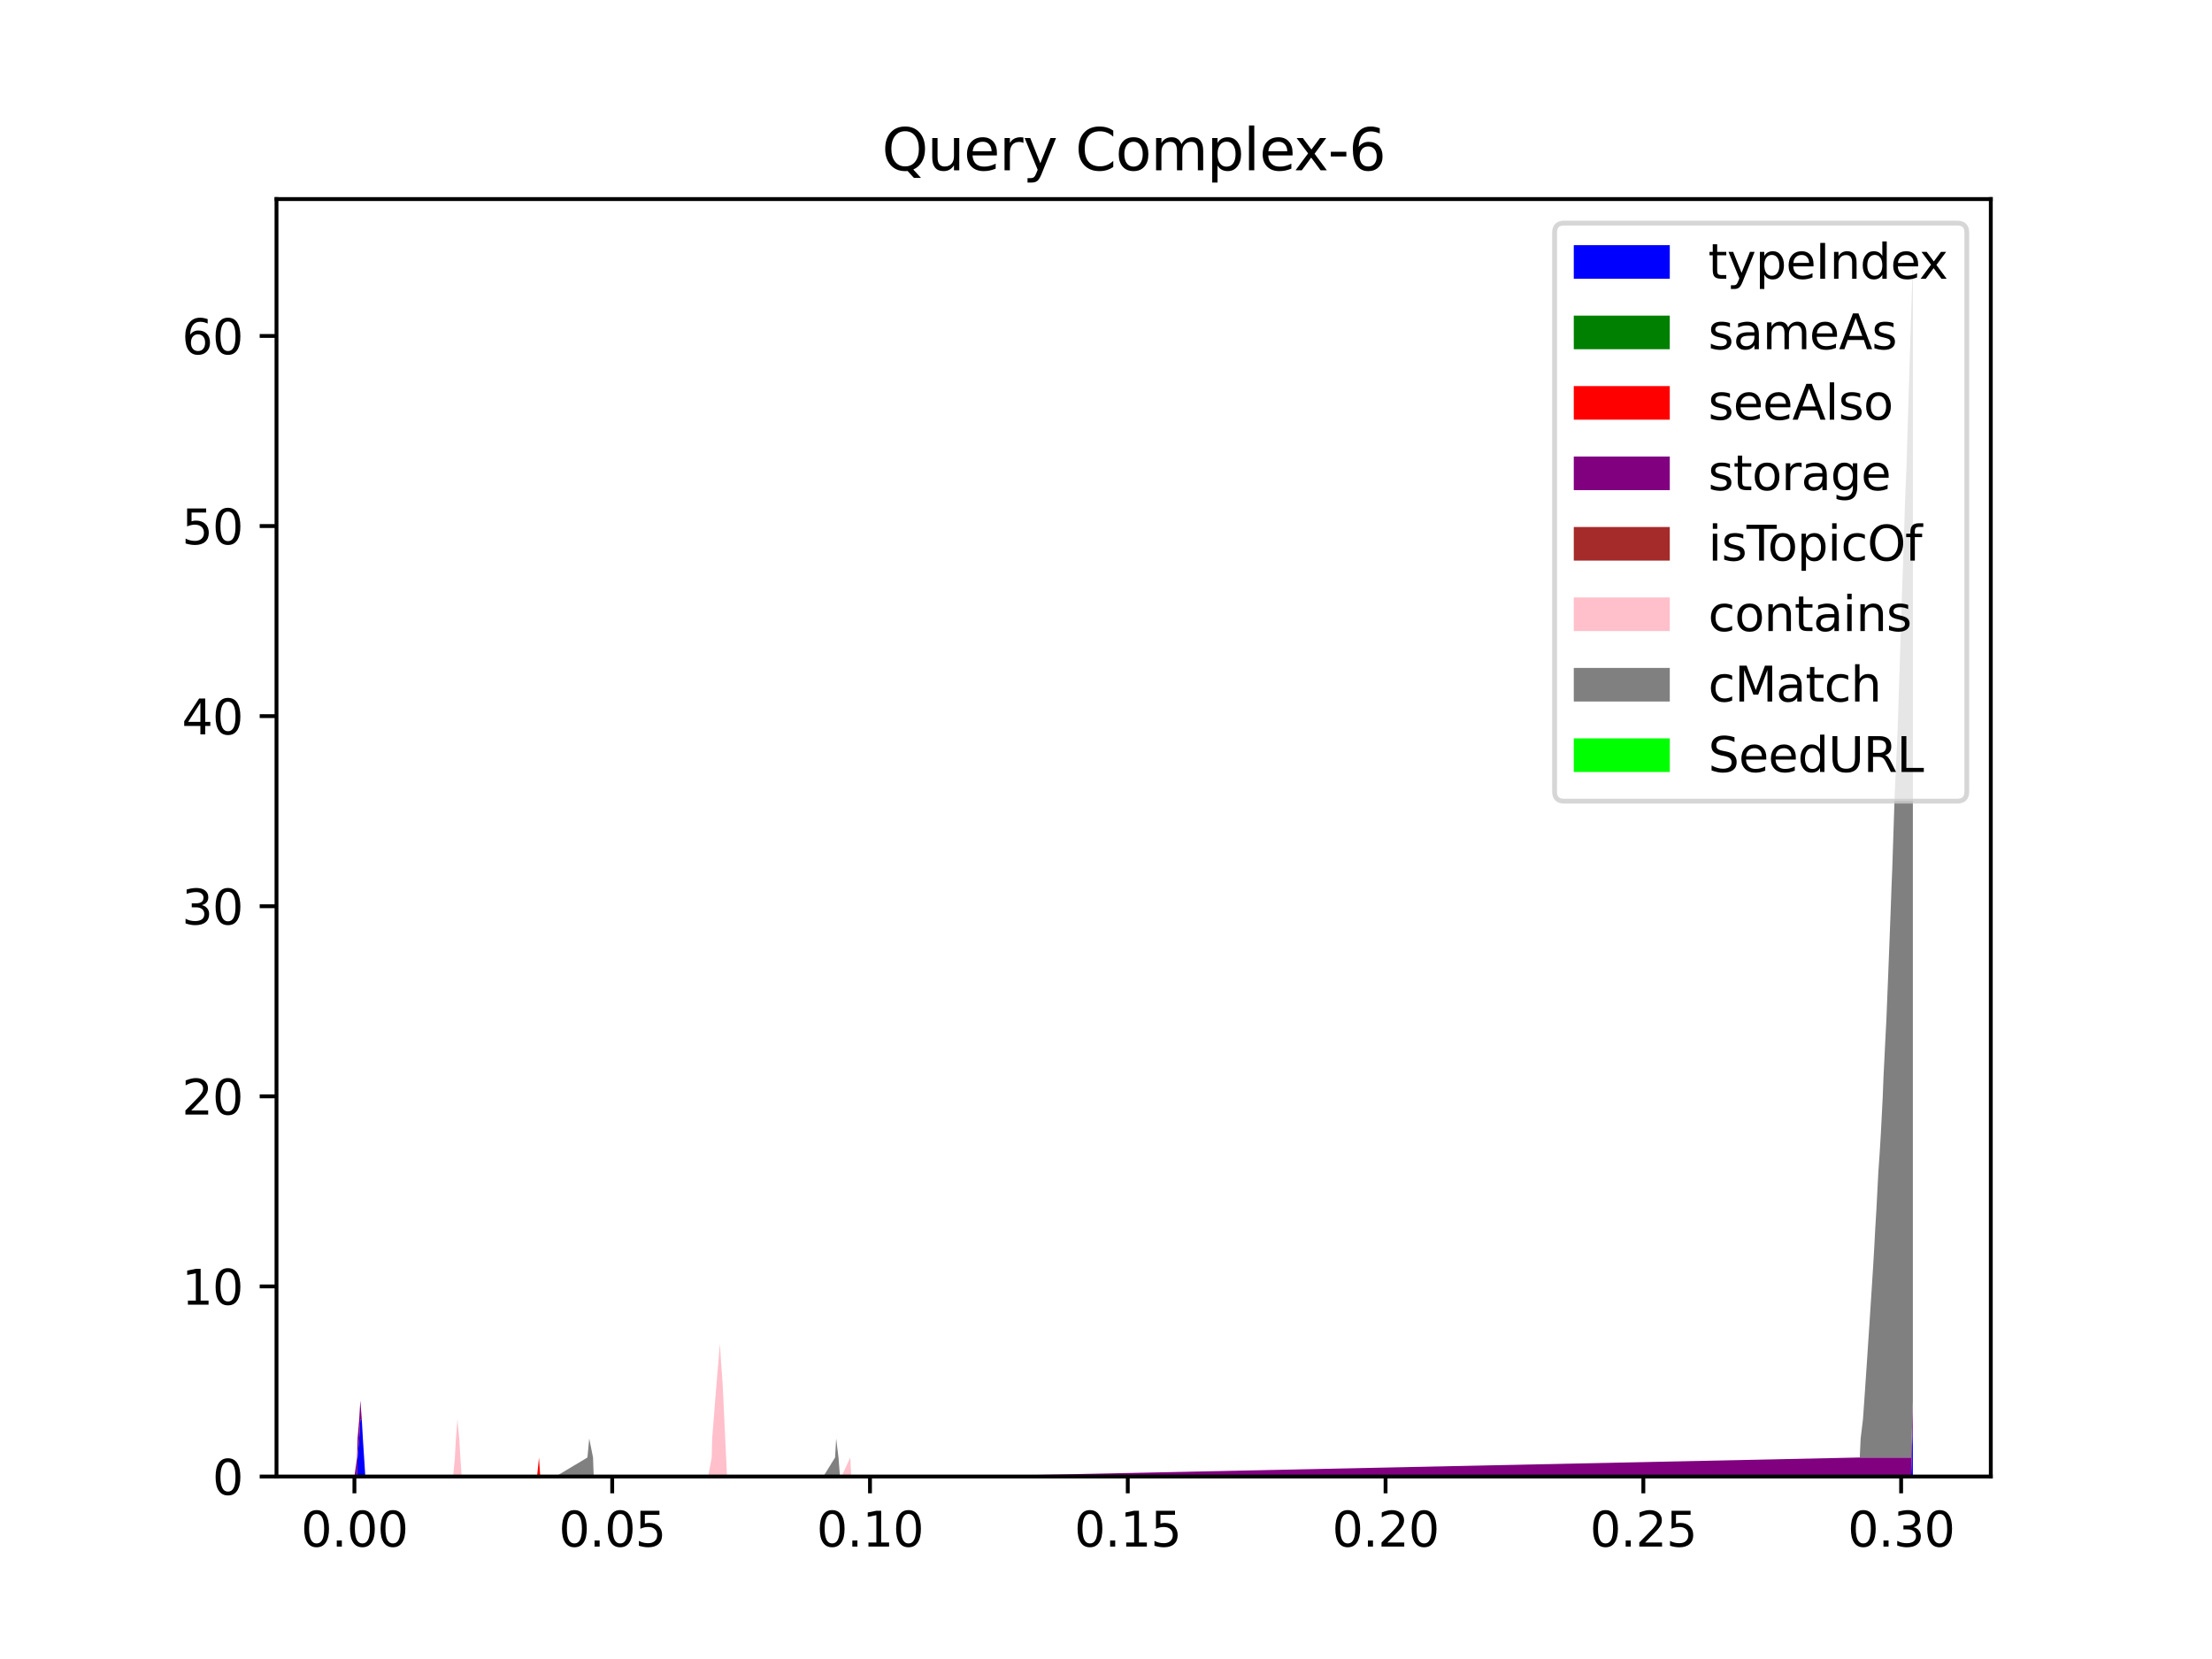 <?xml version="1.0" encoding="utf-8" standalone="no"?>
<!DOCTYPE svg PUBLIC "-//W3C//DTD SVG 1.1//EN"
  "http://www.w3.org/Graphics/SVG/1.1/DTD/svg11.dtd">
<svg xmlns:xlink="http://www.w3.org/1999/xlink" width="460.8pt" height="345.6pt" viewBox="0 0 460.8 345.6" xmlns="http://www.w3.org/2000/svg" version="1.1">
 <defs>
  <style type="text/css">*{stroke-linejoin: round; stroke-linecap: butt}</style>
 </defs>
 <g id="figure_1">
  <g id="patch_1">
   <path d="M 0 345.6 
L 460.8 345.6 
L 460.8 0 
L 0 0 
z
" style="fill: #ffffff"/>
  </g>
  <g id="axes_1">
   <g id="patch_2">
    <path d="M 57.6 307.584 
L 414.72 307.584 
L 414.72 41.472 
L 57.6 41.472 
z
" style="fill: #ffffff"/>
   </g>
   <g id="PolyCollection_1">
    <path d="M 73.833 307.584 
L 73.833 307.584 
L 74.382 307.584 
L 74.485 307.584 
L 74.829 307.584 
L 75.071 307.584 
L 75.367 307.584 
L 75.593 307.584 
L 75.849 307.584 
L 76.102 307.584 
L 76.362 307.584 
L 81.532 307.584 
L 94.392 307.584 
L 94.763 307.584 
L 94.974 307.584 
L 95.294 307.584 
L 95.67 307.584 
L 95.91 307.584 
L 96.169 307.584 
L 96.468 307.584 
L 97.714 307.584 
L 103.178 307.584 
L 103.472 307.584 
L 103.768 307.584 
L 111.877 307.584 
L 112.281 307.584 
L 112.54 307.584 
L 112.912 307.584 
L 115.762 307.584 
L 122.372 307.584 
L 122.746 307.584 
L 123.541 307.584 
L 123.68 307.584 
L 123.995 307.584 
L 145.254 307.584 
L 145.434 307.584 
L 147.528 307.584 
L 148.26 307.584 
L 148.358 307.584 
L 148.673 307.584 
L 148.98 307.584 
L 149.302 307.584 
L 149.651 307.584 
L 149.963 307.584 
L 150.214 307.584 
L 150.508 307.584 
L 150.707 307.584 
L 150.891 307.584 
L 151.076 307.584 
L 151.266 307.584 
L 151.452 307.584 
L 151.638 307.584 
L 171.508 307.584 
L 173.963 307.584 
L 174.187 307.584 
L 174.672 307.584 
L 174.982 307.584 
L 175.314 307.584 
L 177.126 307.584 
L 177.324 307.584 
L 177.716 307.584 
L 179.074 307.584 
L 181.094 307.584 
L 188.572 307.584 
L 188.742 307.584 
L 189.152 307.584 
L 199.367 307.584 
L 200.247 307.584 
L 387.422 307.584 
L 387.607 307.584 
L 388.085 307.584 
L 388.368 307.584 
L 388.635 307.584 
L 388.907 307.584 
L 389.166 307.584 
L 389.431 307.584 
L 389.687 307.584 
L 389.945 307.584 
L 390.195 307.584 
L 390.431 307.584 
L 390.64 307.584 
L 390.878 307.584 
L 391.086 307.584 
L 391.288 307.584 
L 391.566 307.584 
L 391.806 307.584 
L 392.009 307.584 
L 392.213 307.584 
L 392.361 307.584 
L 392.562 307.584 
L 392.756 307.584 
L 392.963 307.584 
L 393.122 307.584 
L 393.284 307.584 
L 393.438 307.584 
L 393.592 307.584 
L 393.744 307.584 
L 393.895 307.584 
L 394.033 307.584 
L 394.198 307.584 
L 394.327 307.584 
L 394.456 307.584 
L 394.584 307.584 
L 394.715 307.584 
L 394.913 307.584 
L 395.077 307.584 
L 395.268 307.584 
L 395.402 307.584 
L 395.531 307.584 
L 395.661 307.584 
L 395.788 307.584 
L 395.91 307.584 
L 396.037 307.584 
L 396.157 307.584 
L 396.29 307.584 
L 396.441 307.584 
L 396.566 307.584 
L 396.701 307.584 
L 396.819 307.584 
L 396.968 307.584 
L 397.143 307.584 
L 397.26 307.584 
L 397.379 307.584 
L 397.498 307.584 
L 397.62 307.584 
L 397.741 307.584 
L 397.863 307.584 
L 397.983 307.584 
L 398.117 307.584 
L 398.241 307.584 
L 398.364 307.584 
L 398.487 307.584 
L 398.487 295.704 
L 398.487 295.704 
L 398.364 299.664 
L 398.241 303.624 
L 398.117 307.584 
L 397.983 307.584 
L 397.863 307.584 
L 397.741 307.584 
L 397.62 307.584 
L 397.498 307.584 
L 397.379 307.584 
L 397.26 307.584 
L 397.143 307.584 
L 396.968 307.584 
L 396.819 307.584 
L 396.701 307.584 
L 396.566 307.584 
L 396.441 307.584 
L 396.29 307.584 
L 396.157 307.584 
L 396.037 307.584 
L 395.91 307.584 
L 395.788 307.584 
L 395.661 307.584 
L 395.531 307.584 
L 395.402 307.584 
L 395.268 307.584 
L 395.077 307.584 
L 394.913 307.584 
L 394.715 307.584 
L 394.584 307.584 
L 394.456 307.584 
L 394.327 307.584 
L 394.198 307.584 
L 394.033 307.584 
L 393.895 307.584 
L 393.744 307.584 
L 393.592 307.584 
L 393.438 307.584 
L 393.284 307.584 
L 393.122 307.584 
L 392.963 307.584 
L 392.756 307.584 
L 392.562 307.584 
L 392.361 307.584 
L 392.213 307.584 
L 392.009 307.584 
L 391.806 307.584 
L 391.566 307.584 
L 391.288 307.584 
L 391.086 307.584 
L 390.878 307.584 
L 390.64 307.584 
L 390.431 307.584 
L 390.195 307.584 
L 389.945 307.584 
L 389.687 307.584 
L 389.431 307.584 
L 389.166 307.584 
L 388.907 307.584 
L 388.635 307.584 
L 388.368 307.584 
L 388.085 307.584 
L 387.607 307.584 
L 387.422 307.584 
L 200.247 307.584 
L 199.367 307.584 
L 189.152 307.584 
L 188.742 307.584 
L 188.572 307.584 
L 181.094 307.584 
L 179.074 307.584 
L 177.716 307.584 
L 177.324 307.584 
L 177.126 307.584 
L 175.314 307.584 
L 174.982 307.584 
L 174.672 307.584 
L 174.187 307.584 
L 173.963 307.584 
L 171.508 307.584 
L 151.638 307.584 
L 151.452 307.584 
L 151.266 307.584 
L 151.076 307.584 
L 150.891 307.584 
L 150.707 307.584 
L 150.508 307.584 
L 150.214 307.584 
L 149.963 307.584 
L 149.651 307.584 
L 149.302 307.584 
L 148.98 307.584 
L 148.673 307.584 
L 148.358 307.584 
L 148.26 307.584 
L 147.528 307.584 
L 145.434 307.584 
L 145.254 307.584 
L 123.995 307.584 
L 123.68 307.584 
L 123.541 307.584 
L 122.746 307.584 
L 122.372 307.584 
L 115.762 307.584 
L 112.912 307.584 
L 112.54 307.584 
L 112.281 307.584 
L 111.877 307.584 
L 103.768 307.584 
L 103.472 307.584 
L 103.178 307.584 
L 97.714 307.584 
L 96.468 307.584 
L 96.169 307.584 
L 95.91 307.584 
L 95.67 307.584 
L 95.294 307.584 
L 94.974 307.584 
L 94.763 307.584 
L 94.392 307.584 
L 81.532 307.584 
L 76.362 307.584 
L 76.102 307.584 
L 75.849 303.624 
L 75.593 299.664 
L 75.367 295.704 
L 75.071 295.704 
L 74.829 299.664 
L 74.485 303.624 
L 74.382 307.584 
L 73.833 307.584 
z
" clip-path="url(#pf8e6c179ed)" style="fill: #0000ff"/>
   </g>
   <g id="PolyCollection_2">
    <path d="M 73.833 307.584 
L 73.833 307.584 
L 74.382 307.584 
L 74.485 303.624 
L 74.829 299.664 
L 75.071 295.704 
L 75.367 295.704 
L 75.593 299.664 
L 75.849 303.624 
L 76.102 307.584 
L 76.362 307.584 
L 81.532 307.584 
L 94.392 307.584 
L 94.763 307.584 
L 94.974 307.584 
L 95.294 307.584 
L 95.67 307.584 
L 95.91 307.584 
L 96.169 307.584 
L 96.468 307.584 
L 97.714 307.584 
L 103.178 307.584 
L 103.472 307.584 
L 103.768 307.584 
L 111.877 307.584 
L 112.281 307.584 
L 112.54 307.584 
L 112.912 307.584 
L 115.762 307.584 
L 122.372 307.584 
L 122.746 307.584 
L 123.541 307.584 
L 123.68 307.584 
L 123.995 307.584 
L 145.254 307.584 
L 145.434 307.584 
L 147.528 307.584 
L 148.26 307.584 
L 148.358 307.584 
L 148.673 307.584 
L 148.98 307.584 
L 149.302 307.584 
L 149.651 307.584 
L 149.963 307.584 
L 150.214 307.584 
L 150.508 307.584 
L 150.707 307.584 
L 150.891 307.584 
L 151.076 307.584 
L 151.266 307.584 
L 151.452 307.584 
L 151.638 307.584 
L 171.508 307.584 
L 173.963 307.584 
L 174.187 307.584 
L 174.672 307.584 
L 174.982 307.584 
L 175.314 307.584 
L 177.126 307.584 
L 177.324 307.584 
L 177.716 307.584 
L 179.074 307.584 
L 181.094 307.584 
L 188.572 307.584 
L 188.742 307.584 
L 189.152 307.584 
L 199.367 307.584 
L 200.247 307.584 
L 387.422 307.584 
L 387.607 307.584 
L 388.085 307.584 
L 388.368 307.584 
L 388.635 307.584 
L 388.907 307.584 
L 389.166 307.584 
L 389.431 307.584 
L 389.687 307.584 
L 389.945 307.584 
L 390.195 307.584 
L 390.431 307.584 
L 390.64 307.584 
L 390.878 307.584 
L 391.086 307.584 
L 391.288 307.584 
L 391.566 307.584 
L 391.806 307.584 
L 392.009 307.584 
L 392.213 307.584 
L 392.361 307.584 
L 392.562 307.584 
L 392.756 307.584 
L 392.963 307.584 
L 393.122 307.584 
L 393.284 307.584 
L 393.438 307.584 
L 393.592 307.584 
L 393.744 307.584 
L 393.895 307.584 
L 394.033 307.584 
L 394.198 307.584 
L 394.327 307.584 
L 394.456 307.584 
L 394.584 307.584 
L 394.715 307.584 
L 394.913 307.584 
L 395.077 307.584 
L 395.268 307.584 
L 395.402 307.584 
L 395.531 307.584 
L 395.661 307.584 
L 395.788 307.584 
L 395.91 307.584 
L 396.037 307.584 
L 396.157 307.584 
L 396.29 307.584 
L 396.441 307.584 
L 396.566 307.584 
L 396.701 307.584 
L 396.819 307.584 
L 396.968 307.584 
L 397.143 307.584 
L 397.26 307.584 
L 397.379 307.584 
L 397.498 307.584 
L 397.62 307.584 
L 397.741 307.584 
L 397.863 307.584 
L 397.983 307.584 
L 398.117 307.584 
L 398.241 303.624 
L 398.364 299.664 
L 398.487 295.704 
L 398.487 295.704 
L 398.487 295.704 
L 398.364 299.664 
L 398.241 303.624 
L 398.117 307.584 
L 397.983 307.584 
L 397.863 307.584 
L 397.741 307.584 
L 397.62 307.584 
L 397.498 307.584 
L 397.379 307.584 
L 397.26 307.584 
L 397.143 307.584 
L 396.968 307.584 
L 396.819 307.584 
L 396.701 307.584 
L 396.566 307.584 
L 396.441 307.584 
L 396.29 307.584 
L 396.157 307.584 
L 396.037 307.584 
L 395.91 307.584 
L 395.788 307.584 
L 395.661 307.584 
L 395.531 307.584 
L 395.402 307.584 
L 395.268 307.584 
L 395.077 307.584 
L 394.913 307.584 
L 394.715 307.584 
L 394.584 307.584 
L 394.456 307.584 
L 394.327 307.584 
L 394.198 307.584 
L 394.033 307.584 
L 393.895 307.584 
L 393.744 307.584 
L 393.592 307.584 
L 393.438 307.584 
L 393.284 307.584 
L 393.122 307.584 
L 392.963 307.584 
L 392.756 307.584 
L 392.562 307.584 
L 392.361 307.584 
L 392.213 307.584 
L 392.009 307.584 
L 391.806 307.584 
L 391.566 307.584 
L 391.288 307.584 
L 391.086 307.584 
L 390.878 307.584 
L 390.64 307.584 
L 390.431 307.584 
L 390.195 307.584 
L 389.945 307.584 
L 389.687 307.584 
L 389.431 307.584 
L 389.166 307.584 
L 388.907 307.584 
L 388.635 307.584 
L 388.368 307.584 
L 388.085 307.584 
L 387.607 307.584 
L 387.422 307.584 
L 200.247 307.584 
L 199.367 307.584 
L 189.152 307.584 
L 188.742 307.584 
L 188.572 307.584 
L 181.094 307.584 
L 179.074 307.584 
L 177.716 307.584 
L 177.324 307.584 
L 177.126 307.584 
L 175.314 307.584 
L 174.982 307.584 
L 174.672 307.584 
L 174.187 307.584 
L 173.963 307.584 
L 171.508 307.584 
L 151.638 307.584 
L 151.452 307.584 
L 151.266 307.584 
L 151.076 307.584 
L 150.891 307.584 
L 150.707 307.584 
L 150.508 307.584 
L 150.214 307.584 
L 149.963 307.584 
L 149.651 307.584 
L 149.302 307.584 
L 148.98 307.584 
L 148.673 307.584 
L 148.358 307.584 
L 148.26 307.584 
L 147.528 307.584 
L 145.434 307.584 
L 145.254 307.584 
L 123.995 307.584 
L 123.68 307.584 
L 123.541 307.584 
L 122.746 307.584 
L 122.372 307.584 
L 115.762 307.584 
L 112.912 307.584 
L 112.54 307.584 
L 112.281 307.584 
L 111.877 307.584 
L 103.768 307.584 
L 103.472 307.584 
L 103.178 307.584 
L 97.714 307.584 
L 96.468 307.584 
L 96.169 307.584 
L 95.91 307.584 
L 95.67 307.584 
L 95.294 307.584 
L 94.974 307.584 
L 94.763 307.584 
L 94.392 307.584 
L 81.532 307.584 
L 76.362 307.584 
L 76.102 307.584 
L 75.849 303.624 
L 75.593 299.664 
L 75.367 295.704 
L 75.071 295.704 
L 74.829 299.664 
L 74.485 303.624 
L 74.382 307.584 
L 73.833 307.584 
z
" clip-path="url(#pf8e6c179ed)" style="fill: #008000"/>
   </g>
   <g id="PolyCollection_3">
    <path d="M 73.833 307.584 
L 73.833 307.584 
L 74.382 307.584 
L 74.485 303.624 
L 74.829 299.664 
L 75.071 295.704 
L 75.367 295.704 
L 75.593 299.664 
L 75.849 303.624 
L 76.102 307.584 
L 76.362 307.584 
L 81.532 307.584 
L 94.392 307.584 
L 94.763 307.584 
L 94.974 307.584 
L 95.294 307.584 
L 95.67 307.584 
L 95.91 307.584 
L 96.169 307.584 
L 96.468 307.584 
L 97.714 307.584 
L 103.178 307.584 
L 103.472 307.584 
L 103.768 307.584 
L 111.877 307.584 
L 112.281 307.584 
L 112.54 307.584 
L 112.912 307.584 
L 115.762 307.584 
L 122.372 307.584 
L 122.746 307.584 
L 123.541 307.584 
L 123.68 307.584 
L 123.995 307.584 
L 145.254 307.584 
L 145.434 307.584 
L 147.528 307.584 
L 148.26 307.584 
L 148.358 307.584 
L 148.673 307.584 
L 148.98 307.584 
L 149.302 307.584 
L 149.651 307.584 
L 149.963 307.584 
L 150.214 307.584 
L 150.508 307.584 
L 150.707 307.584 
L 150.891 307.584 
L 151.076 307.584 
L 151.266 307.584 
L 151.452 307.584 
L 151.638 307.584 
L 171.508 307.584 
L 173.963 307.584 
L 174.187 307.584 
L 174.672 307.584 
L 174.982 307.584 
L 175.314 307.584 
L 177.126 307.584 
L 177.324 307.584 
L 177.716 307.584 
L 179.074 307.584 
L 181.094 307.584 
L 188.572 307.584 
L 188.742 307.584 
L 189.152 307.584 
L 199.367 307.584 
L 200.247 307.584 
L 387.422 307.584 
L 387.607 307.584 
L 388.085 307.584 
L 388.368 307.584 
L 388.635 307.584 
L 388.907 307.584 
L 389.166 307.584 
L 389.431 307.584 
L 389.687 307.584 
L 389.945 307.584 
L 390.195 307.584 
L 390.431 307.584 
L 390.64 307.584 
L 390.878 307.584 
L 391.086 307.584 
L 391.288 307.584 
L 391.566 307.584 
L 391.806 307.584 
L 392.009 307.584 
L 392.213 307.584 
L 392.361 307.584 
L 392.562 307.584 
L 392.756 307.584 
L 392.963 307.584 
L 393.122 307.584 
L 393.284 307.584 
L 393.438 307.584 
L 393.592 307.584 
L 393.744 307.584 
L 393.895 307.584 
L 394.033 307.584 
L 394.198 307.584 
L 394.327 307.584 
L 394.456 307.584 
L 394.584 307.584 
L 394.715 307.584 
L 394.913 307.584 
L 395.077 307.584 
L 395.268 307.584 
L 395.402 307.584 
L 395.531 307.584 
L 395.661 307.584 
L 395.788 307.584 
L 395.91 307.584 
L 396.037 307.584 
L 396.157 307.584 
L 396.29 307.584 
L 396.441 307.584 
L 396.566 307.584 
L 396.701 307.584 
L 396.819 307.584 
L 396.968 307.584 
L 397.143 307.584 
L 397.26 307.584 
L 397.379 307.584 
L 397.498 307.584 
L 397.62 307.584 
L 397.741 307.584 
L 397.863 307.584 
L 397.983 307.584 
L 398.117 307.584 
L 398.241 303.624 
L 398.364 299.664 
L 398.487 295.704 
L 398.487 295.704 
L 398.487 295.704 
L 398.364 299.664 
L 398.241 303.624 
L 398.117 307.584 
L 397.983 307.584 
L 397.863 307.584 
L 397.741 307.584 
L 397.62 307.584 
L 397.498 307.584 
L 397.379 307.584 
L 397.26 307.584 
L 397.143 307.584 
L 396.968 307.584 
L 396.819 307.584 
L 396.701 307.584 
L 396.566 307.584 
L 396.441 307.584 
L 396.29 307.584 
L 396.157 307.584 
L 396.037 307.584 
L 395.91 307.584 
L 395.788 307.584 
L 395.661 307.584 
L 395.531 307.584 
L 395.402 307.584 
L 395.268 307.584 
L 395.077 307.584 
L 394.913 307.584 
L 394.715 307.584 
L 394.584 307.584 
L 394.456 307.584 
L 394.327 307.584 
L 394.198 307.584 
L 394.033 307.584 
L 393.895 307.584 
L 393.744 307.584 
L 393.592 307.584 
L 393.438 307.584 
L 393.284 307.584 
L 393.122 307.584 
L 392.963 307.584 
L 392.756 307.584 
L 392.562 307.584 
L 392.361 307.584 
L 392.213 307.584 
L 392.009 307.584 
L 391.806 307.584 
L 391.566 307.584 
L 391.288 307.584 
L 391.086 307.584 
L 390.878 307.584 
L 390.64 307.584 
L 390.431 307.584 
L 390.195 307.584 
L 389.945 307.584 
L 389.687 307.584 
L 389.431 307.584 
L 389.166 307.584 
L 388.907 307.584 
L 388.635 307.584 
L 388.368 307.584 
L 388.085 307.584 
L 387.607 307.584 
L 387.422 307.584 
L 200.247 307.584 
L 199.367 307.584 
L 189.152 307.584 
L 188.742 307.584 
L 188.572 307.584 
L 181.094 307.584 
L 179.074 307.584 
L 177.716 307.584 
L 177.324 307.584 
L 177.126 307.584 
L 175.314 307.584 
L 174.982 307.584 
L 174.672 307.584 
L 174.187 307.584 
L 173.963 307.584 
L 171.508 307.584 
L 151.638 307.584 
L 151.452 307.584 
L 151.266 307.584 
L 151.076 307.584 
L 150.891 307.584 
L 150.707 307.584 
L 150.508 307.584 
L 150.214 307.584 
L 149.963 307.584 
L 149.651 307.584 
L 149.302 307.584 
L 148.98 307.584 
L 148.673 307.584 
L 148.358 307.584 
L 148.26 307.584 
L 147.528 307.584 
L 145.434 307.584 
L 145.254 307.584 
L 123.995 307.584 
L 123.68 307.584 
L 123.541 307.584 
L 122.746 307.584 
L 122.372 307.584 
L 115.762 307.584 
L 112.912 307.584 
L 112.54 307.584 
L 112.281 303.624 
L 111.877 307.584 
L 103.768 307.584 
L 103.472 307.584 
L 103.178 307.584 
L 97.714 307.584 
L 96.468 307.584 
L 96.169 307.584 
L 95.91 307.584 
L 95.67 307.584 
L 95.294 307.584 
L 94.974 307.584 
L 94.763 307.584 
L 94.392 307.584 
L 81.532 307.584 
L 76.362 307.584 
L 76.102 307.584 
L 75.849 303.624 
L 75.593 299.664 
L 75.367 295.704 
L 75.071 295.704 
L 74.829 299.664 
L 74.485 303.624 
L 74.382 307.584 
L 73.833 307.584 
z
" clip-path="url(#pf8e6c179ed)" style="fill: #ff0000"/>
   </g>
   <g id="PolyCollection_4">
    <path d="M 73.833 307.584 
L 73.833 307.584 
L 74.382 307.584 
L 74.485 303.624 
L 74.829 299.664 
L 75.071 295.704 
L 75.367 295.704 
L 75.593 299.664 
L 75.849 303.624 
L 76.102 307.584 
L 76.362 307.584 
L 81.532 307.584 
L 94.392 307.584 
L 94.763 307.584 
L 94.974 307.584 
L 95.294 307.584 
L 95.67 307.584 
L 95.91 307.584 
L 96.169 307.584 
L 96.468 307.584 
L 97.714 307.584 
L 103.178 307.584 
L 103.472 307.584 
L 103.768 307.584 
L 111.877 307.584 
L 112.281 303.624 
L 112.54 307.584 
L 112.912 307.584 
L 115.762 307.584 
L 122.372 307.584 
L 122.746 307.584 
L 123.541 307.584 
L 123.68 307.584 
L 123.995 307.584 
L 145.254 307.584 
L 145.434 307.584 
L 147.528 307.584 
L 148.26 307.584 
L 148.358 307.584 
L 148.673 307.584 
L 148.98 307.584 
L 149.302 307.584 
L 149.651 307.584 
L 149.963 307.584 
L 150.214 307.584 
L 150.508 307.584 
L 150.707 307.584 
L 150.891 307.584 
L 151.076 307.584 
L 151.266 307.584 
L 151.452 307.584 
L 151.638 307.584 
L 171.508 307.584 
L 173.963 307.584 
L 174.187 307.584 
L 174.672 307.584 
L 174.982 307.584 
L 175.314 307.584 
L 177.126 307.584 
L 177.324 307.584 
L 177.716 307.584 
L 179.074 307.584 
L 181.094 307.584 
L 188.572 307.584 
L 188.742 307.584 
L 189.152 307.584 
L 199.367 307.584 
L 200.247 307.584 
L 387.422 307.584 
L 387.607 307.584 
L 388.085 307.584 
L 388.368 307.584 
L 388.635 307.584 
L 388.907 307.584 
L 389.166 307.584 
L 389.431 307.584 
L 389.687 307.584 
L 389.945 307.584 
L 390.195 307.584 
L 390.431 307.584 
L 390.64 307.584 
L 390.878 307.584 
L 391.086 307.584 
L 391.288 307.584 
L 391.566 307.584 
L 391.806 307.584 
L 392.009 307.584 
L 392.213 307.584 
L 392.361 307.584 
L 392.562 307.584 
L 392.756 307.584 
L 392.963 307.584 
L 393.122 307.584 
L 393.284 307.584 
L 393.438 307.584 
L 393.592 307.584 
L 393.744 307.584 
L 393.895 307.584 
L 394.033 307.584 
L 394.198 307.584 
L 394.327 307.584 
L 394.456 307.584 
L 394.584 307.584 
L 394.715 307.584 
L 394.913 307.584 
L 395.077 307.584 
L 395.268 307.584 
L 395.402 307.584 
L 395.531 307.584 
L 395.661 307.584 
L 395.788 307.584 
L 395.91 307.584 
L 396.037 307.584 
L 396.157 307.584 
L 396.29 307.584 
L 396.441 307.584 
L 396.566 307.584 
L 396.701 307.584 
L 396.819 307.584 
L 396.968 307.584 
L 397.143 307.584 
L 397.26 307.584 
L 397.379 307.584 
L 397.498 307.584 
L 397.62 307.584 
L 397.741 307.584 
L 397.863 307.584 
L 397.983 307.584 
L 398.117 307.584 
L 398.241 303.624 
L 398.364 299.664 
L 398.487 295.704 
L 398.487 291.744 
L 398.487 291.744 
L 398.364 295.704 
L 398.241 299.664 
L 398.117 303.624 
L 397.983 303.624 
L 397.863 303.624 
L 397.741 303.624 
L 397.62 303.624 
L 397.498 303.624 
L 397.379 303.624 
L 397.26 303.624 
L 397.143 303.624 
L 396.968 303.624 
L 396.819 303.624 
L 396.701 303.624 
L 396.566 303.624 
L 396.441 303.624 
L 396.29 303.624 
L 396.157 303.624 
L 396.037 303.624 
L 395.91 303.624 
L 395.788 303.624 
L 395.661 303.624 
L 395.531 303.624 
L 395.402 303.624 
L 395.268 303.624 
L 395.077 303.624 
L 394.913 303.624 
L 394.715 303.624 
L 394.584 303.624 
L 394.456 303.624 
L 394.327 303.624 
L 394.198 303.624 
L 394.033 303.624 
L 393.895 303.624 
L 393.744 303.624 
L 393.592 303.624 
L 393.438 303.624 
L 393.284 303.624 
L 393.122 303.624 
L 392.963 303.624 
L 392.756 303.624 
L 392.562 303.624 
L 392.361 303.624 
L 392.213 303.624 
L 392.009 303.624 
L 391.806 303.624 
L 391.566 303.624 
L 391.288 303.624 
L 391.086 303.624 
L 390.878 303.624 
L 390.64 303.624 
L 390.431 303.624 
L 390.195 303.624 
L 389.945 303.624 
L 389.687 303.624 
L 389.431 303.624 
L 389.166 303.624 
L 388.907 303.624 
L 388.635 303.624 
L 388.368 303.624 
L 388.085 303.624 
L 387.607 303.624 
L 387.422 303.624 
L 200.247 307.584 
L 199.367 307.584 
L 189.152 307.584 
L 188.742 307.584 
L 188.572 307.584 
L 181.094 307.584 
L 179.074 307.584 
L 177.716 307.584 
L 177.324 307.584 
L 177.126 307.584 
L 175.314 307.584 
L 174.982 307.584 
L 174.672 307.584 
L 174.187 307.584 
L 173.963 307.584 
L 171.508 307.584 
L 151.638 307.584 
L 151.452 307.584 
L 151.266 307.584 
L 151.076 307.584 
L 150.891 307.584 
L 150.707 307.584 
L 150.508 307.584 
L 150.214 307.584 
L 149.963 307.584 
L 149.651 307.584 
L 149.302 307.584 
L 148.98 307.584 
L 148.673 307.584 
L 148.358 307.584 
L 148.26 307.584 
L 147.528 307.584 
L 145.434 307.584 
L 145.254 307.584 
L 123.995 307.584 
L 123.68 307.584 
L 123.541 307.584 
L 122.746 307.584 
L 122.372 307.584 
L 115.762 307.584 
L 112.912 307.584 
L 112.54 307.584 
L 112.281 303.624 
L 111.877 307.584 
L 103.768 307.584 
L 103.472 307.584 
L 103.178 307.584 
L 97.714 307.584 
L 96.468 307.584 
L 96.169 307.584 
L 95.91 307.584 
L 95.67 307.584 
L 95.294 307.584 
L 94.974 307.584 
L 94.763 307.584 
L 94.392 307.584 
L 81.532 307.584 
L 76.362 307.584 
L 76.102 307.584 
L 75.849 303.624 
L 75.593 299.664 
L 75.367 295.704 
L 75.071 291.744 
L 74.829 295.704 
L 74.485 299.664 
L 74.382 303.624 
L 73.833 307.584 
z
" clip-path="url(#pf8e6c179ed)" style="fill: #800080"/>
   </g>
   <g id="PolyCollection_5">
    <path d="M 73.833 307.584 
L 73.833 307.584 
L 74.382 303.624 
L 74.485 299.664 
L 74.829 295.704 
L 75.071 291.744 
L 75.367 295.704 
L 75.593 299.664 
L 75.849 303.624 
L 76.102 307.584 
L 76.362 307.584 
L 81.532 307.584 
L 94.392 307.584 
L 94.763 307.584 
L 94.974 307.584 
L 95.294 307.584 
L 95.67 307.584 
L 95.91 307.584 
L 96.169 307.584 
L 96.468 307.584 
L 97.714 307.584 
L 103.178 307.584 
L 103.472 307.584 
L 103.768 307.584 
L 111.877 307.584 
L 112.281 303.624 
L 112.54 307.584 
L 112.912 307.584 
L 115.762 307.584 
L 122.372 307.584 
L 122.746 307.584 
L 123.541 307.584 
L 123.68 307.584 
L 123.995 307.584 
L 145.254 307.584 
L 145.434 307.584 
L 147.528 307.584 
L 148.26 307.584 
L 148.358 307.584 
L 148.673 307.584 
L 148.98 307.584 
L 149.302 307.584 
L 149.651 307.584 
L 149.963 307.584 
L 150.214 307.584 
L 150.508 307.584 
L 150.707 307.584 
L 150.891 307.584 
L 151.076 307.584 
L 151.266 307.584 
L 151.452 307.584 
L 151.638 307.584 
L 171.508 307.584 
L 173.963 307.584 
L 174.187 307.584 
L 174.672 307.584 
L 174.982 307.584 
L 175.314 307.584 
L 177.126 307.584 
L 177.324 307.584 
L 177.716 307.584 
L 179.074 307.584 
L 181.094 307.584 
L 188.572 307.584 
L 188.742 307.584 
L 189.152 307.584 
L 199.367 307.584 
L 200.247 307.584 
L 387.422 303.624 
L 387.607 303.624 
L 388.085 303.624 
L 388.368 303.624 
L 388.635 303.624 
L 388.907 303.624 
L 389.166 303.624 
L 389.431 303.624 
L 389.687 303.624 
L 389.945 303.624 
L 390.195 303.624 
L 390.431 303.624 
L 390.64 303.624 
L 390.878 303.624 
L 391.086 303.624 
L 391.288 303.624 
L 391.566 303.624 
L 391.806 303.624 
L 392.009 303.624 
L 392.213 303.624 
L 392.361 303.624 
L 392.562 303.624 
L 392.756 303.624 
L 392.963 303.624 
L 393.122 303.624 
L 393.284 303.624 
L 393.438 303.624 
L 393.592 303.624 
L 393.744 303.624 
L 393.895 303.624 
L 394.033 303.624 
L 394.198 303.624 
L 394.327 303.624 
L 394.456 303.624 
L 394.584 303.624 
L 394.715 303.624 
L 394.913 303.624 
L 395.077 303.624 
L 395.268 303.624 
L 395.402 303.624 
L 395.531 303.624 
L 395.661 303.624 
L 395.788 303.624 
L 395.91 303.624 
L 396.037 303.624 
L 396.157 303.624 
L 396.29 303.624 
L 396.441 303.624 
L 396.566 303.624 
L 396.701 303.624 
L 396.819 303.624 
L 396.968 303.624 
L 397.143 303.624 
L 397.26 303.624 
L 397.379 303.624 
L 397.498 303.624 
L 397.62 303.624 
L 397.741 303.624 
L 397.863 303.624 
L 397.983 303.624 
L 398.117 303.624 
L 398.241 299.664 
L 398.364 295.704 
L 398.487 291.744 
L 398.487 291.744 
L 398.487 291.744 
L 398.364 295.704 
L 398.241 299.664 
L 398.117 303.624 
L 397.983 303.624 
L 397.863 303.624 
L 397.741 303.624 
L 397.62 303.624 
L 397.498 303.624 
L 397.379 303.624 
L 397.26 303.624 
L 397.143 303.624 
L 396.968 303.624 
L 396.819 303.624 
L 396.701 303.624 
L 396.566 303.624 
L 396.441 303.624 
L 396.29 303.624 
L 396.157 303.624 
L 396.037 303.624 
L 395.91 303.624 
L 395.788 303.624 
L 395.661 303.624 
L 395.531 303.624 
L 395.402 303.624 
L 395.268 303.624 
L 395.077 303.624 
L 394.913 303.624 
L 394.715 303.624 
L 394.584 303.624 
L 394.456 303.624 
L 394.327 303.624 
L 394.198 303.624 
L 394.033 303.624 
L 393.895 303.624 
L 393.744 303.624 
L 393.592 303.624 
L 393.438 303.624 
L 393.284 303.624 
L 393.122 303.624 
L 392.963 303.624 
L 392.756 303.624 
L 392.562 303.624 
L 392.361 303.624 
L 392.213 303.624 
L 392.009 303.624 
L 391.806 303.624 
L 391.566 303.624 
L 391.288 303.624 
L 391.086 303.624 
L 390.878 303.624 
L 390.64 303.624 
L 390.431 303.624 
L 390.195 303.624 
L 389.945 303.624 
L 389.687 303.624 
L 389.431 303.624 
L 389.166 303.624 
L 388.907 303.624 
L 388.635 303.624 
L 388.368 303.624 
L 388.085 303.624 
L 387.607 303.624 
L 387.422 303.624 
L 200.247 307.584 
L 199.367 307.584 
L 189.152 307.584 
L 188.742 307.584 
L 188.572 307.584 
L 181.094 307.584 
L 179.074 307.584 
L 177.716 307.584 
L 177.324 307.584 
L 177.126 307.584 
L 175.314 307.584 
L 174.982 307.584 
L 174.672 307.584 
L 174.187 307.584 
L 173.963 307.584 
L 171.508 307.584 
L 151.638 307.584 
L 151.452 307.584 
L 151.266 307.584 
L 151.076 307.584 
L 150.891 307.584 
L 150.707 307.584 
L 150.508 307.584 
L 150.214 307.584 
L 149.963 307.584 
L 149.651 307.584 
L 149.302 307.584 
L 148.98 307.584 
L 148.673 307.584 
L 148.358 307.584 
L 148.26 307.584 
L 147.528 307.584 
L 145.434 307.584 
L 145.254 307.584 
L 123.995 307.584 
L 123.68 307.584 
L 123.541 307.584 
L 122.746 307.584 
L 122.372 307.584 
L 115.762 307.584 
L 112.912 307.584 
L 112.54 307.584 
L 112.281 303.624 
L 111.877 307.584 
L 103.768 307.584 
L 103.472 307.584 
L 103.178 307.584 
L 97.714 307.584 
L 96.468 307.584 
L 96.169 307.584 
L 95.91 307.584 
L 95.67 307.584 
L 95.294 307.584 
L 94.974 307.584 
L 94.763 307.584 
L 94.392 307.584 
L 81.532 307.584 
L 76.362 307.584 
L 76.102 307.584 
L 75.849 303.624 
L 75.593 299.664 
L 75.367 295.704 
L 75.071 291.744 
L 74.829 295.704 
L 74.485 299.664 
L 74.382 303.624 
L 73.833 307.584 
z
" clip-path="url(#pf8e6c179ed)" style="fill: #a52a2a"/>
   </g>
   <g id="PolyCollection_6">
    <path d="M 73.833 307.584 
L 73.833 307.584 
L 74.382 303.624 
L 74.485 299.664 
L 74.829 295.704 
L 75.071 291.744 
L 75.367 295.704 
L 75.593 299.664 
L 75.849 303.624 
L 76.102 307.584 
L 76.362 307.584 
L 81.532 307.584 
L 94.392 307.584 
L 94.763 307.584 
L 94.974 307.584 
L 95.294 307.584 
L 95.67 307.584 
L 95.91 307.584 
L 96.169 307.584 
L 96.468 307.584 
L 97.714 307.584 
L 103.178 307.584 
L 103.472 307.584 
L 103.768 307.584 
L 111.877 307.584 
L 112.281 303.624 
L 112.54 307.584 
L 112.912 307.584 
L 115.762 307.584 
L 122.372 307.584 
L 122.746 307.584 
L 123.541 307.584 
L 123.68 307.584 
L 123.995 307.584 
L 145.254 307.584 
L 145.434 307.584 
L 147.528 307.584 
L 148.26 307.584 
L 148.358 307.584 
L 148.673 307.584 
L 148.98 307.584 
L 149.302 307.584 
L 149.651 307.584 
L 149.963 307.584 
L 150.214 307.584 
L 150.508 307.584 
L 150.707 307.584 
L 150.891 307.584 
L 151.076 307.584 
L 151.266 307.584 
L 151.452 307.584 
L 151.638 307.584 
L 171.508 307.584 
L 173.963 307.584 
L 174.187 307.584 
L 174.672 307.584 
L 174.982 307.584 
L 175.314 307.584 
L 177.126 307.584 
L 177.324 307.584 
L 177.716 307.584 
L 179.074 307.584 
L 181.094 307.584 
L 188.572 307.584 
L 188.742 307.584 
L 189.152 307.584 
L 199.367 307.584 
L 200.247 307.584 
L 387.422 303.624 
L 387.607 303.624 
L 388.085 303.624 
L 388.368 303.624 
L 388.635 303.624 
L 388.907 303.624 
L 389.166 303.624 
L 389.431 303.624 
L 389.687 303.624 
L 389.945 303.624 
L 390.195 303.624 
L 390.431 303.624 
L 390.64 303.624 
L 390.878 303.624 
L 391.086 303.624 
L 391.288 303.624 
L 391.566 303.624 
L 391.806 303.624 
L 392.009 303.624 
L 392.213 303.624 
L 392.361 303.624 
L 392.562 303.624 
L 392.756 303.624 
L 392.963 303.624 
L 393.122 303.624 
L 393.284 303.624 
L 393.438 303.624 
L 393.592 303.624 
L 393.744 303.624 
L 393.895 303.624 
L 394.033 303.624 
L 394.198 303.624 
L 394.327 303.624 
L 394.456 303.624 
L 394.584 303.624 
L 394.715 303.624 
L 394.913 303.624 
L 395.077 303.624 
L 395.268 303.624 
L 395.402 303.624 
L 395.531 303.624 
L 395.661 303.624 
L 395.788 303.624 
L 395.91 303.624 
L 396.037 303.624 
L 396.157 303.624 
L 396.29 303.624 
L 396.441 303.624 
L 396.566 303.624 
L 396.701 303.624 
L 396.819 303.624 
L 396.968 303.624 
L 397.143 303.624 
L 397.26 303.624 
L 397.379 303.624 
L 397.498 303.624 
L 397.62 303.624 
L 397.741 303.624 
L 397.863 303.624 
L 397.983 303.624 
L 398.117 303.624 
L 398.241 299.664 
L 398.364 295.704 
L 398.487 291.744 
L 398.487 291.744 
L 398.487 291.744 
L 398.364 295.704 
L 398.241 299.664 
L 398.117 303.624 
L 397.983 303.624 
L 397.863 303.624 
L 397.741 303.624 
L 397.62 303.624 
L 397.498 303.624 
L 397.379 303.624 
L 397.26 303.624 
L 397.143 303.624 
L 396.968 303.624 
L 396.819 303.624 
L 396.701 303.624 
L 396.566 303.624 
L 396.441 303.624 
L 396.29 303.624 
L 396.157 303.624 
L 396.037 303.624 
L 395.91 303.624 
L 395.788 303.624 
L 395.661 303.624 
L 395.531 303.624 
L 395.402 303.624 
L 395.268 303.624 
L 395.077 303.624 
L 394.913 303.624 
L 394.715 303.624 
L 394.584 303.624 
L 394.456 303.624 
L 394.327 303.624 
L 394.198 303.624 
L 394.033 303.624 
L 393.895 303.624 
L 393.744 303.624 
L 393.592 303.624 
L 393.438 303.624 
L 393.284 303.624 
L 393.122 303.624 
L 392.963 303.624 
L 392.756 303.624 
L 392.562 303.624 
L 392.361 303.624 
L 392.213 303.624 
L 392.009 303.624 
L 391.806 303.624 
L 391.566 303.624 
L 391.288 303.624 
L 391.086 303.624 
L 390.878 303.624 
L 390.64 303.624 
L 390.431 303.624 
L 390.195 303.624 
L 389.945 303.624 
L 389.687 303.624 
L 389.431 303.624 
L 389.166 303.624 
L 388.907 303.624 
L 388.635 303.624 
L 388.368 303.624 
L 388.085 303.624 
L 387.607 303.624 
L 387.422 303.624 
L 200.247 307.584 
L 199.367 307.584 
L 189.152 307.584 
L 188.742 307.584 
L 188.572 307.584 
L 181.094 307.584 
L 179.074 307.584 
L 177.716 307.584 
L 177.324 307.584 
L 177.126 303.624 
L 175.314 307.584 
L 174.982 307.584 
L 174.672 307.584 
L 174.187 307.584 
L 173.963 307.584 
L 171.508 307.584 
L 151.638 307.584 
L 151.452 307.584 
L 151.266 303.624 
L 151.076 299.664 
L 150.891 295.704 
L 150.707 291.744 
L 150.508 287.784 
L 150.214 283.824 
L 149.963 279.864 
L 149.651 283.824 
L 149.302 287.784 
L 148.98 291.744 
L 148.673 295.704 
L 148.358 299.664 
L 148.26 303.624 
L 147.528 307.584 
L 145.434 307.584 
L 145.254 307.584 
L 123.995 307.584 
L 123.68 307.584 
L 123.541 307.584 
L 122.746 307.584 
L 122.372 307.584 
L 115.762 307.584 
L 112.912 307.584 
L 112.54 307.584 
L 112.281 303.624 
L 111.877 307.584 
L 103.768 307.584 
L 103.472 307.584 
L 103.178 307.584 
L 97.714 307.584 
L 96.468 307.584 
L 96.169 307.584 
L 95.91 303.624 
L 95.67 299.664 
L 95.294 295.704 
L 94.974 299.664 
L 94.763 303.624 
L 94.392 307.584 
L 81.532 307.584 
L 76.362 307.584 
L 76.102 307.584 
L 75.849 303.624 
L 75.593 299.664 
L 75.367 295.704 
L 75.071 291.744 
L 74.829 295.704 
L 74.485 299.664 
L 74.382 303.624 
L 73.833 307.584 
z
" clip-path="url(#pf8e6c179ed)" style="fill: #ffc0cb"/>
   </g>
   <g id="PolyCollection_7">
    <path d="M 73.833 307.584 
L 73.833 307.584 
L 74.382 303.624 
L 74.485 299.664 
L 74.829 295.704 
L 75.071 291.744 
L 75.367 295.704 
L 75.593 299.664 
L 75.849 303.624 
L 76.102 307.584 
L 76.362 307.584 
L 81.532 307.584 
L 94.392 307.584 
L 94.763 303.624 
L 94.974 299.664 
L 95.294 295.704 
L 95.67 299.664 
L 95.91 303.624 
L 96.169 307.584 
L 96.468 307.584 
L 97.714 307.584 
L 103.178 307.584 
L 103.472 307.584 
L 103.768 307.584 
L 111.877 307.584 
L 112.281 303.624 
L 112.54 307.584 
L 112.912 307.584 
L 115.762 307.584 
L 122.372 307.584 
L 122.746 307.584 
L 123.541 307.584 
L 123.68 307.584 
L 123.995 307.584 
L 145.254 307.584 
L 145.434 307.584 
L 147.528 307.584 
L 148.26 303.624 
L 148.358 299.664 
L 148.673 295.704 
L 148.98 291.744 
L 149.302 287.784 
L 149.651 283.824 
L 149.963 279.864 
L 150.214 283.824 
L 150.508 287.784 
L 150.707 291.744 
L 150.891 295.704 
L 151.076 299.664 
L 151.266 303.624 
L 151.452 307.584 
L 151.638 307.584 
L 171.508 307.584 
L 173.963 307.584 
L 174.187 307.584 
L 174.672 307.584 
L 174.982 307.584 
L 175.314 307.584 
L 177.126 303.624 
L 177.324 307.584 
L 177.716 307.584 
L 179.074 307.584 
L 181.094 307.584 
L 188.572 307.584 
L 188.742 307.584 
L 189.152 307.584 
L 199.367 307.584 
L 200.247 307.584 
L 387.422 303.624 
L 387.607 303.624 
L 388.085 303.624 
L 388.368 303.624 
L 388.635 303.624 
L 388.907 303.624 
L 389.166 303.624 
L 389.431 303.624 
L 389.687 303.624 
L 389.945 303.624 
L 390.195 303.624 
L 390.431 303.624 
L 390.64 303.624 
L 390.878 303.624 
L 391.086 303.624 
L 391.288 303.624 
L 391.566 303.624 
L 391.806 303.624 
L 392.009 303.624 
L 392.213 303.624 
L 392.361 303.624 
L 392.562 303.624 
L 392.756 303.624 
L 392.963 303.624 
L 393.122 303.624 
L 393.284 303.624 
L 393.438 303.624 
L 393.592 303.624 
L 393.744 303.624 
L 393.895 303.624 
L 394.033 303.624 
L 394.198 303.624 
L 394.327 303.624 
L 394.456 303.624 
L 394.584 303.624 
L 394.715 303.624 
L 394.913 303.624 
L 395.077 303.624 
L 395.268 303.624 
L 395.402 303.624 
L 395.531 303.624 
L 395.661 303.624 
L 395.788 303.624 
L 395.91 303.624 
L 396.037 303.624 
L 396.157 303.624 
L 396.29 303.624 
L 396.441 303.624 
L 396.566 303.624 
L 396.701 303.624 
L 396.819 303.624 
L 396.968 303.624 
L 397.143 303.624 
L 397.26 303.624 
L 397.379 303.624 
L 397.498 303.624 
L 397.62 303.624 
L 397.741 303.624 
L 397.863 303.624 
L 397.983 303.624 
L 398.117 303.624 
L 398.241 299.664 
L 398.364 295.704 
L 398.487 291.744 
L 398.487 54.144 
L 398.487 54.144 
L 398.364 58.104 
L 398.241 62.064 
L 398.117 66.024 
L 397.983 69.984 
L 397.863 73.944 
L 397.741 77.904 
L 397.62 81.864 
L 397.498 85.824 
L 397.379 89.784 
L 397.26 93.744 
L 397.143 97.704 
L 396.968 101.664 
L 396.819 105.624 
L 396.701 109.584 
L 396.566 113.544 
L 396.441 117.504 
L 396.29 121.464 
L 396.157 125.424 
L 396.037 129.384 
L 395.91 133.344 
L 395.788 137.304 
L 395.661 141.264 
L 395.531 145.224 
L 395.402 149.184 
L 395.268 153.144 
L 395.077 157.104 
L 394.913 161.064 
L 394.715 165.024 
L 394.584 168.984 
L 394.456 172.944 
L 394.327 176.904 
L 394.198 180.864 
L 394.033 184.824 
L 393.895 188.784 
L 393.744 192.744 
L 393.592 196.704 
L 393.438 200.664 
L 393.284 204.624 
L 393.122 208.584 
L 392.963 212.544 
L 392.756 216.504 
L 392.562 220.464 
L 392.361 224.424 
L 392.213 228.384 
L 392.009 232.344 
L 391.806 236.304 
L 391.566 240.264 
L 391.288 244.224 
L 391.086 248.184 
L 390.878 252.144 
L 390.64 256.104 
L 390.431 260.064 
L 390.195 264.024 
L 389.945 267.984 
L 389.687 271.944 
L 389.431 275.904 
L 389.166 279.864 
L 388.907 283.824 
L 388.635 287.784 
L 388.368 291.744 
L 388.085 295.704 
L 387.607 299.664 
L 387.422 303.624 
L 200.247 307.584 
L 199.367 307.584 
L 189.152 307.584 
L 188.742 307.584 
L 188.572 307.584 
L 181.094 307.584 
L 179.074 307.584 
L 177.716 307.584 
L 177.324 307.584 
L 177.126 303.624 
L 175.314 307.584 
L 174.982 307.584 
L 174.672 303.624 
L 174.187 299.664 
L 173.963 303.624 
L 171.508 307.584 
L 151.638 307.584 
L 151.452 307.584 
L 151.266 303.624 
L 151.076 299.664 
L 150.891 295.704 
L 150.707 291.744 
L 150.508 287.784 
L 150.214 283.824 
L 149.963 279.864 
L 149.651 283.824 
L 149.302 287.784 
L 148.98 291.744 
L 148.673 295.704 
L 148.358 299.664 
L 148.26 303.624 
L 147.528 307.584 
L 145.434 307.584 
L 145.254 307.584 
L 123.995 307.584 
L 123.68 307.584 
L 123.541 303.624 
L 122.746 299.664 
L 122.372 303.624 
L 115.762 307.584 
L 112.912 307.584 
L 112.54 307.584 
L 112.281 303.624 
L 111.877 307.584 
L 103.768 307.584 
L 103.472 307.584 
L 103.178 307.584 
L 97.714 307.584 
L 96.468 307.584 
L 96.169 307.584 
L 95.91 303.624 
L 95.67 299.664 
L 95.294 295.704 
L 94.974 299.664 
L 94.763 303.624 
L 94.392 307.584 
L 81.532 307.584 
L 76.362 307.584 
L 76.102 307.584 
L 75.849 303.624 
L 75.593 299.664 
L 75.367 295.704 
L 75.071 291.744 
L 74.829 295.704 
L 74.485 299.664 
L 74.382 303.624 
L 73.833 307.584 
z
" clip-path="url(#pf8e6c179ed)" style="fill: #808080"/>
   </g>
   <g id="PolyCollection_8">
    <path d="M 73.833 307.584 
L 73.833 307.584 
L 74.382 303.624 
L 74.485 299.664 
L 74.829 295.704 
L 75.071 291.744 
L 75.367 295.704 
L 75.593 299.664 
L 75.849 303.624 
L 76.102 307.584 
L 76.362 307.584 
L 81.532 307.584 
L 94.392 307.584 
L 94.763 303.624 
L 94.974 299.664 
L 95.294 295.704 
L 95.67 299.664 
L 95.91 303.624 
L 96.169 307.584 
L 96.468 307.584 
L 97.714 307.584 
L 103.178 307.584 
L 103.472 307.584 
L 103.768 307.584 
L 111.877 307.584 
L 112.281 303.624 
L 112.54 307.584 
L 112.912 307.584 
L 115.762 307.584 
L 122.372 303.624 
L 122.746 299.664 
L 123.541 303.624 
L 123.68 307.584 
L 123.995 307.584 
L 145.254 307.584 
L 145.434 307.584 
L 147.528 307.584 
L 148.26 303.624 
L 148.358 299.664 
L 148.673 295.704 
L 148.98 291.744 
L 149.302 287.784 
L 149.651 283.824 
L 149.963 279.864 
L 150.214 283.824 
L 150.508 287.784 
L 150.707 291.744 
L 150.891 295.704 
L 151.076 299.664 
L 151.266 303.624 
L 151.452 307.584 
L 151.638 307.584 
L 171.508 307.584 
L 173.963 303.624 
L 174.187 299.664 
L 174.672 303.624 
L 174.982 307.584 
L 175.314 307.584 
L 177.126 303.624 
L 177.324 307.584 
L 177.716 307.584 
L 179.074 307.584 
L 181.094 307.584 
L 188.572 307.584 
L 188.742 307.584 
L 189.152 307.584 
L 199.367 307.584 
L 200.247 307.584 
L 387.422 303.624 
L 387.607 299.664 
L 388.085 295.704 
L 388.368 291.744 
L 388.635 287.784 
L 388.907 283.824 
L 389.166 279.864 
L 389.431 275.904 
L 389.687 271.944 
L 389.945 267.984 
L 390.195 264.024 
L 390.431 260.064 
L 390.64 256.104 
L 390.878 252.144 
L 391.086 248.184 
L 391.288 244.224 
L 391.566 240.264 
L 391.806 236.304 
L 392.009 232.344 
L 392.213 228.384 
L 392.361 224.424 
L 392.562 220.464 
L 392.756 216.504 
L 392.963 212.544 
L 393.122 208.584 
L 393.284 204.624 
L 393.438 200.664 
L 393.592 196.704 
L 393.744 192.744 
L 393.895 188.784 
L 394.033 184.824 
L 394.198 180.864 
L 394.327 176.904 
L 394.456 172.944 
L 394.584 168.984 
L 394.715 165.024 
L 394.913 161.064 
L 395.077 157.104 
L 395.268 153.144 
L 395.402 149.184 
L 395.531 145.224 
L 395.661 141.264 
L 395.788 137.304 
L 395.91 133.344 
L 396.037 129.384 
L 396.157 125.424 
L 396.29 121.464 
L 396.441 117.504 
L 396.566 113.544 
L 396.701 109.584 
L 396.819 105.624 
L 396.968 101.664 
L 397.143 97.704 
L 397.26 93.744 
L 397.379 89.784 
L 397.498 85.824 
L 397.62 81.864 
L 397.741 77.904 
L 397.863 73.944 
L 397.983 69.984 
L 398.117 66.024 
L 398.241 62.064 
L 398.364 58.104 
L 398.487 54.144 
L 398.487 54.144 
L 398.487 54.144 
L 398.364 58.104 
L 398.241 62.064 
L 398.117 66.024 
L 397.983 69.984 
L 397.863 73.944 
L 397.741 77.904 
L 397.62 81.864 
L 397.498 85.824 
L 397.379 89.784 
L 397.26 93.744 
L 397.143 97.704 
L 396.968 101.664 
L 396.819 105.624 
L 396.701 109.584 
L 396.566 113.544 
L 396.441 117.504 
L 396.29 121.464 
L 396.157 125.424 
L 396.037 129.384 
L 395.91 133.344 
L 395.788 137.304 
L 395.661 141.264 
L 395.531 145.224 
L 395.402 149.184 
L 395.268 153.144 
L 395.077 157.104 
L 394.913 161.064 
L 394.715 165.024 
L 394.584 168.984 
L 394.456 172.944 
L 394.327 176.904 
L 394.198 180.864 
L 394.033 184.824 
L 393.895 188.784 
L 393.744 192.744 
L 393.592 196.704 
L 393.438 200.664 
L 393.284 204.624 
L 393.122 208.584 
L 392.963 212.544 
L 392.756 216.504 
L 392.562 220.464 
L 392.361 224.424 
L 392.213 228.384 
L 392.009 232.344 
L 391.806 236.304 
L 391.566 240.264 
L 391.288 244.224 
L 391.086 248.184 
L 390.878 252.144 
L 390.64 256.104 
L 390.431 260.064 
L 390.195 264.024 
L 389.945 267.984 
L 389.687 271.944 
L 389.431 275.904 
L 389.166 279.864 
L 388.907 283.824 
L 388.635 287.784 
L 388.368 291.744 
L 388.085 295.704 
L 387.607 299.664 
L 387.422 303.624 
L 200.247 307.584 
L 199.367 307.584 
L 189.152 307.584 
L 188.742 307.584 
L 188.572 307.584 
L 181.094 307.584 
L 179.074 307.584 
L 177.716 307.584 
L 177.324 307.584 
L 177.126 303.624 
L 175.314 307.584 
L 174.982 307.584 
L 174.672 303.624 
L 174.187 299.664 
L 173.963 303.624 
L 171.508 307.584 
L 151.638 307.584 
L 151.452 307.584 
L 151.266 303.624 
L 151.076 299.664 
L 150.891 295.704 
L 150.707 291.744 
L 150.508 287.784 
L 150.214 283.824 
L 149.963 279.864 
L 149.651 283.824 
L 149.302 287.784 
L 148.98 291.744 
L 148.673 295.704 
L 148.358 299.664 
L 148.26 303.624 
L 147.528 307.584 
L 145.434 307.584 
L 145.254 307.584 
L 123.995 307.584 
L 123.68 307.584 
L 123.541 303.624 
L 122.746 299.664 
L 122.372 303.624 
L 115.762 307.584 
L 112.912 307.584 
L 112.54 307.584 
L 112.281 303.624 
L 111.877 307.584 
L 103.768 307.584 
L 103.472 307.584 
L 103.178 307.584 
L 97.714 307.584 
L 96.468 307.584 
L 96.169 307.584 
L 95.91 303.624 
L 95.67 299.664 
L 95.294 295.704 
L 94.974 299.664 
L 94.763 303.624 
L 94.392 307.584 
L 81.532 307.584 
L 76.362 307.584 
L 76.102 307.584 
L 75.849 303.624 
L 75.593 299.664 
L 75.367 295.704 
L 75.071 291.744 
L 74.829 295.704 
L 74.485 299.664 
L 74.382 303.624 
L 73.833 307.584 
z
" clip-path="url(#pf8e6c179ed)" style="fill: #00ff00"/>
   </g>
   <g id="matplotlib.axis_1">
    <g id="xtick_1">
     <g id="line2d_1">
      <defs>
       <path id="ma0f5128271" d="M 0 0 
L 0 3.5 
" style="stroke: #000000; stroke-width: 0.8"/>
      </defs>
      <g>
       <use xlink:href="#ma0f5128271" x="73.833" y="307.584" style="stroke: #000000; stroke-width: 0.8"/>
      </g>
     </g>
     <g id="text_1">
      <!-- 0.00 -->
      <g transform="translate(62.7 322.182)scale(0.1 -0.1)">
       <defs>
        <path id="DejaVuSans-30" d="M 2034 4250 
Q 1547 4250 1301 3770 
Q 1056 3291 1056 2328 
Q 1056 1369 1301 889 
Q 1547 409 2034 409 
Q 2525 409 2770 889 
Q 3016 1369 3016 2328 
Q 3016 3291 2770 3770 
Q 2525 4250 2034 4250 
z
M 2034 4750 
Q 2819 4750 3233 4129 
Q 3647 3509 3647 2328 
Q 3647 1150 3233 529 
Q 2819 -91 2034 -91 
Q 1250 -91 836 529 
Q 422 1150 422 2328 
Q 422 3509 836 4129 
Q 1250 4750 2034 4750 
z
" transform="scale(0.016)"/>
        <path id="DejaVuSans-2e" d="M 684 794 
L 1344 794 
L 1344 0 
L 684 0 
L 684 794 
z
" transform="scale(0.016)"/>
       </defs>
       <use xlink:href="#DejaVuSans-30"/>
       <use xlink:href="#DejaVuSans-2e" x="63.623"/>
       <use xlink:href="#DejaVuSans-30" x="95.41"/>
       <use xlink:href="#DejaVuSans-30" x="159.033"/>
      </g>
     </g>
    </g>
    <g id="xtick_2">
     <g id="line2d_2">
      <g>
       <use xlink:href="#ma0f5128271" x="127.534" y="307.584" style="stroke: #000000; stroke-width: 0.8"/>
      </g>
     </g>
     <g id="text_2">
      <!-- 0.05 -->
      <g transform="translate(116.401 322.182)scale(0.1 -0.1)">
       <defs>
        <path id="DejaVuSans-35" d="M 691 4666 
L 3169 4666 
L 3169 4134 
L 1269 4134 
L 1269 2991 
Q 1406 3038 1543 3061 
Q 1681 3084 1819 3084 
Q 2600 3084 3056 2656 
Q 3513 2228 3513 1497 
Q 3513 744 3044 326 
Q 2575 -91 1722 -91 
Q 1428 -91 1123 -41 
Q 819 9 494 109 
L 494 744 
Q 775 591 1075 516 
Q 1375 441 1709 441 
Q 2250 441 2565 725 
Q 2881 1009 2881 1497 
Q 2881 1984 2565 2268 
Q 2250 2553 1709 2553 
Q 1456 2553 1204 2497 
Q 953 2441 691 2322 
L 691 4666 
z
" transform="scale(0.016)"/>
       </defs>
       <use xlink:href="#DejaVuSans-30"/>
       <use xlink:href="#DejaVuSans-2e" x="63.623"/>
       <use xlink:href="#DejaVuSans-30" x="95.41"/>
       <use xlink:href="#DejaVuSans-35" x="159.033"/>
      </g>
     </g>
    </g>
    <g id="xtick_3">
     <g id="line2d_3">
      <g>
       <use xlink:href="#ma0f5128271" x="181.235" y="307.584" style="stroke: #000000; stroke-width: 0.8"/>
      </g>
     </g>
     <g id="text_3">
      <!-- 0.10 -->
      <g transform="translate(170.102 322.182)scale(0.1 -0.1)">
       <defs>
        <path id="DejaVuSans-31" d="M 794 531 
L 1825 531 
L 1825 4091 
L 703 3866 
L 703 4441 
L 1819 4666 
L 2450 4666 
L 2450 531 
L 3481 531 
L 3481 0 
L 794 0 
L 794 531 
z
" transform="scale(0.016)"/>
       </defs>
       <use xlink:href="#DejaVuSans-30"/>
       <use xlink:href="#DejaVuSans-2e" x="63.623"/>
       <use xlink:href="#DejaVuSans-31" x="95.41"/>
       <use xlink:href="#DejaVuSans-30" x="159.033"/>
      </g>
     </g>
    </g>
    <g id="xtick_4">
     <g id="line2d_4">
      <g>
       <use xlink:href="#ma0f5128271" x="234.936" y="307.584" style="stroke: #000000; stroke-width: 0.8"/>
      </g>
     </g>
     <g id="text_4">
      <!-- 0.15 -->
      <g transform="translate(223.803 322.182)scale(0.1 -0.1)">
       <use xlink:href="#DejaVuSans-30"/>
       <use xlink:href="#DejaVuSans-2e" x="63.623"/>
       <use xlink:href="#DejaVuSans-31" x="95.41"/>
       <use xlink:href="#DejaVuSans-35" x="159.033"/>
      </g>
     </g>
    </g>
    <g id="xtick_5">
     <g id="line2d_5">
      <g>
       <use xlink:href="#ma0f5128271" x="288.637" y="307.584" style="stroke: #000000; stroke-width: 0.8"/>
      </g>
     </g>
     <g id="text_5">
      <!-- 0.20 -->
      <g transform="translate(277.504 322.182)scale(0.1 -0.1)">
       <defs>
        <path id="DejaVuSans-32" d="M 1228 531 
L 3431 531 
L 3431 0 
L 469 0 
L 469 531 
Q 828 903 1448 1529 
Q 2069 2156 2228 2338 
Q 2531 2678 2651 2914 
Q 2772 3150 2772 3378 
Q 2772 3750 2511 3984 
Q 2250 4219 1831 4219 
Q 1534 4219 1204 4116 
Q 875 4013 500 3803 
L 500 4441 
Q 881 4594 1212 4672 
Q 1544 4750 1819 4750 
Q 2544 4750 2975 4387 
Q 3406 4025 3406 3419 
Q 3406 3131 3298 2873 
Q 3191 2616 2906 2266 
Q 2828 2175 2409 1742 
Q 1991 1309 1228 531 
z
" transform="scale(0.016)"/>
       </defs>
       <use xlink:href="#DejaVuSans-30"/>
       <use xlink:href="#DejaVuSans-2e" x="63.623"/>
       <use xlink:href="#DejaVuSans-32" x="95.41"/>
       <use xlink:href="#DejaVuSans-30" x="159.033"/>
      </g>
     </g>
    </g>
    <g id="xtick_6">
     <g id="line2d_6">
      <g>
       <use xlink:href="#ma0f5128271" x="342.338" y="307.584" style="stroke: #000000; stroke-width: 0.8"/>
      </g>
     </g>
     <g id="text_6">
      <!-- 0.25 -->
      <g transform="translate(331.205 322.182)scale(0.1 -0.1)">
       <use xlink:href="#DejaVuSans-30"/>
       <use xlink:href="#DejaVuSans-2e" x="63.623"/>
       <use xlink:href="#DejaVuSans-32" x="95.41"/>
       <use xlink:href="#DejaVuSans-35" x="159.033"/>
      </g>
     </g>
    </g>
    <g id="xtick_7">
     <g id="line2d_7">
      <g>
       <use xlink:href="#ma0f5128271" x="396.039" y="307.584" style="stroke: #000000; stroke-width: 0.8"/>
      </g>
     </g>
     <g id="text_7">
      <!-- 0.30 -->
      <g transform="translate(384.906 322.182)scale(0.1 -0.1)">
       <defs>
        <path id="DejaVuSans-33" d="M 2597 2516 
Q 3050 2419 3304 2112 
Q 3559 1806 3559 1356 
Q 3559 666 3084 287 
Q 2609 -91 1734 -91 
Q 1441 -91 1130 -33 
Q 819 25 488 141 
L 488 750 
Q 750 597 1062 519 
Q 1375 441 1716 441 
Q 2309 441 2620 675 
Q 2931 909 2931 1356 
Q 2931 1769 2642 2001 
Q 2353 2234 1838 2234 
L 1294 2234 
L 1294 2753 
L 1863 2753 
Q 2328 2753 2575 2939 
Q 2822 3125 2822 3475 
Q 2822 3834 2567 4026 
Q 2313 4219 1838 4219 
Q 1578 4219 1281 4162 
Q 984 4106 628 3988 
L 628 4550 
Q 988 4650 1302 4700 
Q 1616 4750 1894 4750 
Q 2613 4750 3031 4423 
Q 3450 4097 3450 3541 
Q 3450 3153 3228 2886 
Q 3006 2619 2597 2516 
z
" transform="scale(0.016)"/>
       </defs>
       <use xlink:href="#DejaVuSans-30"/>
       <use xlink:href="#DejaVuSans-2e" x="63.623"/>
       <use xlink:href="#DejaVuSans-33" x="95.41"/>
       <use xlink:href="#DejaVuSans-30" x="159.033"/>
      </g>
     </g>
    </g>
   </g>
   <g id="matplotlib.axis_2">
    <g id="ytick_1">
     <g id="line2d_8">
      <defs>
       <path id="m7dbd0e7b32" d="M 0 0 
L -3.5 0 
" style="stroke: #000000; stroke-width: 0.8"/>
      </defs>
      <g>
       <use xlink:href="#m7dbd0e7b32" x="57.6" y="307.584" style="stroke: #000000; stroke-width: 0.8"/>
      </g>
     </g>
     <g id="text_8">
      <!-- 0 -->
      <g transform="translate(44.237 311.383)scale(0.1 -0.1)">
       <use xlink:href="#DejaVuSans-30"/>
      </g>
     </g>
    </g>
    <g id="ytick_2">
     <g id="line2d_9">
      <g>
       <use xlink:href="#m7dbd0e7b32" x="57.6" y="267.984" style="stroke: #000000; stroke-width: 0.8"/>
      </g>
     </g>
     <g id="text_9">
      <!-- 10 -->
      <g transform="translate(37.875 271.783)scale(0.1 -0.1)">
       <use xlink:href="#DejaVuSans-31"/>
       <use xlink:href="#DejaVuSans-30" x="63.623"/>
      </g>
     </g>
    </g>
    <g id="ytick_3">
     <g id="line2d_10">
      <g>
       <use xlink:href="#m7dbd0e7b32" x="57.6" y="228.384" style="stroke: #000000; stroke-width: 0.8"/>
      </g>
     </g>
     <g id="text_10">
      <!-- 20 -->
      <g transform="translate(37.875 232.183)scale(0.1 -0.1)">
       <use xlink:href="#DejaVuSans-32"/>
       <use xlink:href="#DejaVuSans-30" x="63.623"/>
      </g>
     </g>
    </g>
    <g id="ytick_4">
     <g id="line2d_11">
      <g>
       <use xlink:href="#m7dbd0e7b32" x="57.6" y="188.784" style="stroke: #000000; stroke-width: 0.8"/>
      </g>
     </g>
     <g id="text_11">
      <!-- 30 -->
      <g transform="translate(37.875 192.583)scale(0.1 -0.1)">
       <use xlink:href="#DejaVuSans-33"/>
       <use xlink:href="#DejaVuSans-30" x="63.623"/>
      </g>
     </g>
    </g>
    <g id="ytick_5">
     <g id="line2d_12">
      <g>
       <use xlink:href="#m7dbd0e7b32" x="57.6" y="149.184" style="stroke: #000000; stroke-width: 0.8"/>
      </g>
     </g>
     <g id="text_12">
      <!-- 40 -->
      <g transform="translate(37.875 152.983)scale(0.1 -0.1)">
       <defs>
        <path id="DejaVuSans-34" d="M 2419 4116 
L 825 1625 
L 2419 1625 
L 2419 4116 
z
M 2253 4666 
L 3047 4666 
L 3047 1625 
L 3713 1625 
L 3713 1100 
L 3047 1100 
L 3047 0 
L 2419 0 
L 2419 1100 
L 313 1100 
L 313 1709 
L 2253 4666 
z
" transform="scale(0.016)"/>
       </defs>
       <use xlink:href="#DejaVuSans-34"/>
       <use xlink:href="#DejaVuSans-30" x="63.623"/>
      </g>
     </g>
    </g>
    <g id="ytick_6">
     <g id="line2d_13">
      <g>
       <use xlink:href="#m7dbd0e7b32" x="57.6" y="109.584" style="stroke: #000000; stroke-width: 0.8"/>
      </g>
     </g>
     <g id="text_13">
      <!-- 50 -->
      <g transform="translate(37.875 113.383)scale(0.1 -0.1)">
       <use xlink:href="#DejaVuSans-35"/>
       <use xlink:href="#DejaVuSans-30" x="63.623"/>
      </g>
     </g>
    </g>
    <g id="ytick_7">
     <g id="line2d_14">
      <g>
       <use xlink:href="#m7dbd0e7b32" x="57.6" y="69.984" style="stroke: #000000; stroke-width: 0.8"/>
      </g>
     </g>
     <g id="text_14">
      <!-- 60 -->
      <g transform="translate(37.875 73.783)scale(0.1 -0.1)">
       <defs>
        <path id="DejaVuSans-36" d="M 2113 2584 
Q 1688 2584 1439 2293 
Q 1191 2003 1191 1497 
Q 1191 994 1439 701 
Q 1688 409 2113 409 
Q 2538 409 2786 701 
Q 3034 994 3034 1497 
Q 3034 2003 2786 2293 
Q 2538 2584 2113 2584 
z
M 3366 4563 
L 3366 3988 
Q 3128 4100 2886 4159 
Q 2644 4219 2406 4219 
Q 1781 4219 1451 3797 
Q 1122 3375 1075 2522 
Q 1259 2794 1537 2939 
Q 1816 3084 2150 3084 
Q 2853 3084 3261 2657 
Q 3669 2231 3669 1497 
Q 3669 778 3244 343 
Q 2819 -91 2113 -91 
Q 1303 -91 875 529 
Q 447 1150 447 2328 
Q 447 3434 972 4092 
Q 1497 4750 2381 4750 
Q 2619 4750 2861 4703 
Q 3103 4656 3366 4563 
z
" transform="scale(0.016)"/>
       </defs>
       <use xlink:href="#DejaVuSans-36"/>
       <use xlink:href="#DejaVuSans-30" x="63.623"/>
      </g>
     </g>
    </g>
   </g>
   <g id="patch_3">
    <path d="M 57.6 307.584 
L 57.6 41.472 
" style="fill: none; stroke: #000000; stroke-width: 0.8; stroke-linejoin: miter; stroke-linecap: square"/>
   </g>
   <g id="patch_4">
    <path d="M 414.72 307.584 
L 414.72 41.472 
" style="fill: none; stroke: #000000; stroke-width: 0.8; stroke-linejoin: miter; stroke-linecap: square"/>
   </g>
   <g id="patch_5">
    <path d="M 57.6 307.584 
L 414.72 307.584 
" style="fill: none; stroke: #000000; stroke-width: 0.8; stroke-linejoin: miter; stroke-linecap: square"/>
   </g>
   <g id="patch_6">
    <path d="M 57.6 41.472 
L 414.72 41.472 
" style="fill: none; stroke: #000000; stroke-width: 0.8; stroke-linejoin: miter; stroke-linecap: square"/>
   </g>
   <g id="text_15">
    <!-- Query Complex-6 -->
    <g transform="translate(183.716 35.472)scale(0.12 -0.12)">
     <defs>
      <path id="DejaVuSans-51" d="M 2522 4238 
Q 1834 4238 1429 3725 
Q 1025 3213 1025 2328 
Q 1025 1447 1429 934 
Q 1834 422 2522 422 
Q 3209 422 3611 934 
Q 4013 1447 4013 2328 
Q 4013 3213 3611 3725 
Q 3209 4238 2522 4238 
z
M 3406 84 
L 4238 -825 
L 3475 -825 
L 2784 -78 
Q 2681 -84 2626 -87 
Q 2572 -91 2522 -91 
Q 1538 -91 948 567 
Q 359 1225 359 2328 
Q 359 3434 948 4092 
Q 1538 4750 2522 4750 
Q 3503 4750 4090 4092 
Q 4678 3434 4678 2328 
Q 4678 1516 4351 937 
Q 4025 359 3406 84 
z
" transform="scale(0.016)"/>
      <path id="DejaVuSans-75" d="M 544 1381 
L 544 3500 
L 1119 3500 
L 1119 1403 
Q 1119 906 1312 657 
Q 1506 409 1894 409 
Q 2359 409 2629 706 
Q 2900 1003 2900 1516 
L 2900 3500 
L 3475 3500 
L 3475 0 
L 2900 0 
L 2900 538 
Q 2691 219 2414 64 
Q 2138 -91 1772 -91 
Q 1169 -91 856 284 
Q 544 659 544 1381 
z
M 1991 3584 
L 1991 3584 
z
" transform="scale(0.016)"/>
      <path id="DejaVuSans-65" d="M 3597 1894 
L 3597 1613 
L 953 1613 
Q 991 1019 1311 708 
Q 1631 397 2203 397 
Q 2534 397 2845 478 
Q 3156 559 3463 722 
L 3463 178 
Q 3153 47 2828 -22 
Q 2503 -91 2169 -91 
Q 1331 -91 842 396 
Q 353 884 353 1716 
Q 353 2575 817 3079 
Q 1281 3584 2069 3584 
Q 2775 3584 3186 3129 
Q 3597 2675 3597 1894 
z
M 3022 2063 
Q 3016 2534 2758 2815 
Q 2500 3097 2075 3097 
Q 1594 3097 1305 2825 
Q 1016 2553 972 2059 
L 3022 2063 
z
" transform="scale(0.016)"/>
      <path id="DejaVuSans-72" d="M 2631 2963 
Q 2534 3019 2420 3045 
Q 2306 3072 2169 3072 
Q 1681 3072 1420 2755 
Q 1159 2438 1159 1844 
L 1159 0 
L 581 0 
L 581 3500 
L 1159 3500 
L 1159 2956 
Q 1341 3275 1631 3429 
Q 1922 3584 2338 3584 
Q 2397 3584 2469 3576 
Q 2541 3569 2628 3553 
L 2631 2963 
z
" transform="scale(0.016)"/>
      <path id="DejaVuSans-79" d="M 2059 -325 
Q 1816 -950 1584 -1140 
Q 1353 -1331 966 -1331 
L 506 -1331 
L 506 -850 
L 844 -850 
Q 1081 -850 1212 -737 
Q 1344 -625 1503 -206 
L 1606 56 
L 191 3500 
L 800 3500 
L 1894 763 
L 2988 3500 
L 3597 3500 
L 2059 -325 
z
" transform="scale(0.016)"/>
      <path id="DejaVuSans-20" transform="scale(0.016)"/>
      <path id="DejaVuSans-43" d="M 4122 4306 
L 4122 3641 
Q 3803 3938 3442 4084 
Q 3081 4231 2675 4231 
Q 1875 4231 1450 3742 
Q 1025 3253 1025 2328 
Q 1025 1406 1450 917 
Q 1875 428 2675 428 
Q 3081 428 3442 575 
Q 3803 722 4122 1019 
L 4122 359 
Q 3791 134 3420 21 
Q 3050 -91 2638 -91 
Q 1578 -91 968 557 
Q 359 1206 359 2328 
Q 359 3453 968 4101 
Q 1578 4750 2638 4750 
Q 3056 4750 3426 4639 
Q 3797 4528 4122 4306 
z
" transform="scale(0.016)"/>
      <path id="DejaVuSans-6f" d="M 1959 3097 
Q 1497 3097 1228 2736 
Q 959 2375 959 1747 
Q 959 1119 1226 758 
Q 1494 397 1959 397 
Q 2419 397 2687 759 
Q 2956 1122 2956 1747 
Q 2956 2369 2687 2733 
Q 2419 3097 1959 3097 
z
M 1959 3584 
Q 2709 3584 3137 3096 
Q 3566 2609 3566 1747 
Q 3566 888 3137 398 
Q 2709 -91 1959 -91 
Q 1206 -91 779 398 
Q 353 888 353 1747 
Q 353 2609 779 3096 
Q 1206 3584 1959 3584 
z
" transform="scale(0.016)"/>
      <path id="DejaVuSans-6d" d="M 3328 2828 
Q 3544 3216 3844 3400 
Q 4144 3584 4550 3584 
Q 5097 3584 5394 3201 
Q 5691 2819 5691 2113 
L 5691 0 
L 5113 0 
L 5113 2094 
Q 5113 2597 4934 2840 
Q 4756 3084 4391 3084 
Q 3944 3084 3684 2787 
Q 3425 2491 3425 1978 
L 3425 0 
L 2847 0 
L 2847 2094 
Q 2847 2600 2669 2842 
Q 2491 3084 2119 3084 
Q 1678 3084 1418 2786 
Q 1159 2488 1159 1978 
L 1159 0 
L 581 0 
L 581 3500 
L 1159 3500 
L 1159 2956 
Q 1356 3278 1631 3431 
Q 1906 3584 2284 3584 
Q 2666 3584 2933 3390 
Q 3200 3197 3328 2828 
z
" transform="scale(0.016)"/>
      <path id="DejaVuSans-70" d="M 1159 525 
L 1159 -1331 
L 581 -1331 
L 581 3500 
L 1159 3500 
L 1159 2969 
Q 1341 3281 1617 3432 
Q 1894 3584 2278 3584 
Q 2916 3584 3314 3078 
Q 3713 2572 3713 1747 
Q 3713 922 3314 415 
Q 2916 -91 2278 -91 
Q 1894 -91 1617 61 
Q 1341 213 1159 525 
z
M 3116 1747 
Q 3116 2381 2855 2742 
Q 2594 3103 2138 3103 
Q 1681 3103 1420 2742 
Q 1159 2381 1159 1747 
Q 1159 1113 1420 752 
Q 1681 391 2138 391 
Q 2594 391 2855 752 
Q 3116 1113 3116 1747 
z
" transform="scale(0.016)"/>
      <path id="DejaVuSans-6c" d="M 603 4863 
L 1178 4863 
L 1178 0 
L 603 0 
L 603 4863 
z
" transform="scale(0.016)"/>
      <path id="DejaVuSans-78" d="M 3513 3500 
L 2247 1797 
L 3578 0 
L 2900 0 
L 1881 1375 
L 863 0 
L 184 0 
L 1544 1831 
L 300 3500 
L 978 3500 
L 1906 2253 
L 2834 3500 
L 3513 3500 
z
" transform="scale(0.016)"/>
      <path id="DejaVuSans-2d" d="M 313 2009 
L 1997 2009 
L 1997 1497 
L 313 1497 
L 313 2009 
z
" transform="scale(0.016)"/>
     </defs>
     <use xlink:href="#DejaVuSans-51"/>
     <use xlink:href="#DejaVuSans-75" x="78.711"/>
     <use xlink:href="#DejaVuSans-65" x="142.09"/>
     <use xlink:href="#DejaVuSans-72" x="203.613"/>
     <use xlink:href="#DejaVuSans-79" x="244.727"/>
     <use xlink:href="#DejaVuSans-20" x="303.906"/>
     <use xlink:href="#DejaVuSans-43" x="335.693"/>
     <use xlink:href="#DejaVuSans-6f" x="405.518"/>
     <use xlink:href="#DejaVuSans-6d" x="466.699"/>
     <use xlink:href="#DejaVuSans-70" x="564.111"/>
     <use xlink:href="#DejaVuSans-6c" x="627.588"/>
     <use xlink:href="#DejaVuSans-65" x="655.371"/>
     <use xlink:href="#DejaVuSans-78" x="715.145"/>
     <use xlink:href="#DejaVuSans-2d" x="774.324"/>
     <use xlink:href="#DejaVuSans-36" x="810.408"/>
    </g>
   </g>
   <g id="legend_1">
    <g id="patch_7">
     <path d="M 325.847 166.897 
L 407.72 166.897 
Q 409.72 166.897 409.72 164.897 
L 409.72 48.472 
Q 409.72 46.472 407.72 46.472 
L 325.847 46.472 
Q 323.847 46.472 323.847 48.472 
L 323.847 164.897 
Q 323.847 166.897 325.847 166.897 
z
" style="fill: #ffffff; opacity: 0.8; stroke: #cccccc; stroke-linejoin: miter"/>
    </g>
    <g id="patch_8">
     <path d="M 327.847 58.07 
L 347.847 58.07 
L 347.847 51.07 
L 327.847 51.07 
z
" style="fill: #0000ff"/>
    </g>
    <g id="text_16">
     <!-- typeIndex -->
     <g transform="translate(355.847 58.07)scale(0.1 -0.1)">
      <defs>
       <path id="DejaVuSans-74" d="M 1172 4494 
L 1172 3500 
L 2356 3500 
L 2356 3053 
L 1172 3053 
L 1172 1153 
Q 1172 725 1289 603 
Q 1406 481 1766 481 
L 2356 481 
L 2356 0 
L 1766 0 
Q 1100 0 847 248 
Q 594 497 594 1153 
L 594 3053 
L 172 3053 
L 172 3500 
L 594 3500 
L 594 4494 
L 1172 4494 
z
" transform="scale(0.016)"/>
       <path id="DejaVuSans-49" d="M 628 4666 
L 1259 4666 
L 1259 0 
L 628 0 
L 628 4666 
z
" transform="scale(0.016)"/>
       <path id="DejaVuSans-6e" d="M 3513 2113 
L 3513 0 
L 2938 0 
L 2938 2094 
Q 2938 2591 2744 2837 
Q 2550 3084 2163 3084 
Q 1697 3084 1428 2787 
Q 1159 2491 1159 1978 
L 1159 0 
L 581 0 
L 581 3500 
L 1159 3500 
L 1159 2956 
Q 1366 3272 1645 3428 
Q 1925 3584 2291 3584 
Q 2894 3584 3203 3211 
Q 3513 2838 3513 2113 
z
" transform="scale(0.016)"/>
       <path id="DejaVuSans-64" d="M 2906 2969 
L 2906 4863 
L 3481 4863 
L 3481 0 
L 2906 0 
L 2906 525 
Q 2725 213 2448 61 
Q 2172 -91 1784 -91 
Q 1150 -91 751 415 
Q 353 922 353 1747 
Q 353 2572 751 3078 
Q 1150 3584 1784 3584 
Q 2172 3584 2448 3432 
Q 2725 3281 2906 2969 
z
M 947 1747 
Q 947 1113 1208 752 
Q 1469 391 1925 391 
Q 2381 391 2643 752 
Q 2906 1113 2906 1747 
Q 2906 2381 2643 2742 
Q 2381 3103 1925 3103 
Q 1469 3103 1208 2742 
Q 947 2381 947 1747 
z
" transform="scale(0.016)"/>
      </defs>
      <use xlink:href="#DejaVuSans-74"/>
      <use xlink:href="#DejaVuSans-79" x="39.209"/>
      <use xlink:href="#DejaVuSans-70" x="98.389"/>
      <use xlink:href="#DejaVuSans-65" x="161.865"/>
      <use xlink:href="#DejaVuSans-49" x="223.389"/>
      <use xlink:href="#DejaVuSans-6e" x="252.881"/>
      <use xlink:href="#DejaVuSans-64" x="316.26"/>
      <use xlink:href="#DejaVuSans-65" x="379.736"/>
      <use xlink:href="#DejaVuSans-78" x="439.51"/>
     </g>
    </g>
    <g id="patch_9">
     <path d="M 327.847 72.749 
L 347.847 72.749 
L 347.847 65.749 
L 327.847 65.749 
z
" style="fill: #008000"/>
    </g>
    <g id="text_17">
     <!-- sameAs -->
     <g transform="translate(355.847 72.749)scale(0.1 -0.1)">
      <defs>
       <path id="DejaVuSans-73" d="M 2834 3397 
L 2834 2853 
Q 2591 2978 2328 3040 
Q 2066 3103 1784 3103 
Q 1356 3103 1142 2972 
Q 928 2841 928 2578 
Q 928 2378 1081 2264 
Q 1234 2150 1697 2047 
L 1894 2003 
Q 2506 1872 2764 1633 
Q 3022 1394 3022 966 
Q 3022 478 2636 193 
Q 2250 -91 1575 -91 
Q 1294 -91 989 -36 
Q 684 19 347 128 
L 347 722 
Q 666 556 975 473 
Q 1284 391 1588 391 
Q 1994 391 2212 530 
Q 2431 669 2431 922 
Q 2431 1156 2273 1281 
Q 2116 1406 1581 1522 
L 1381 1569 
Q 847 1681 609 1914 
Q 372 2147 372 2553 
Q 372 3047 722 3315 
Q 1072 3584 1716 3584 
Q 2034 3584 2315 3537 
Q 2597 3491 2834 3397 
z
" transform="scale(0.016)"/>
       <path id="DejaVuSans-61" d="M 2194 1759 
Q 1497 1759 1228 1600 
Q 959 1441 959 1056 
Q 959 750 1161 570 
Q 1363 391 1709 391 
Q 2188 391 2477 730 
Q 2766 1069 2766 1631 
L 2766 1759 
L 2194 1759 
z
M 3341 1997 
L 3341 0 
L 2766 0 
L 2766 531 
Q 2569 213 2275 61 
Q 1981 -91 1556 -91 
Q 1019 -91 701 211 
Q 384 513 384 1019 
Q 384 1609 779 1909 
Q 1175 2209 1959 2209 
L 2766 2209 
L 2766 2266 
Q 2766 2663 2505 2880 
Q 2244 3097 1772 3097 
Q 1472 3097 1187 3025 
Q 903 2953 641 2809 
L 641 3341 
Q 956 3463 1253 3523 
Q 1550 3584 1831 3584 
Q 2591 3584 2966 3190 
Q 3341 2797 3341 1997 
z
" transform="scale(0.016)"/>
       <path id="DejaVuSans-41" d="M 2188 4044 
L 1331 1722 
L 3047 1722 
L 2188 4044 
z
M 1831 4666 
L 2547 4666 
L 4325 0 
L 3669 0 
L 3244 1197 
L 1141 1197 
L 716 0 
L 50 0 
L 1831 4666 
z
" transform="scale(0.016)"/>
      </defs>
      <use xlink:href="#DejaVuSans-73"/>
      <use xlink:href="#DejaVuSans-61" x="52.1"/>
      <use xlink:href="#DejaVuSans-6d" x="113.379"/>
      <use xlink:href="#DejaVuSans-65" x="210.791"/>
      <use xlink:href="#DejaVuSans-41" x="272.314"/>
      <use xlink:href="#DejaVuSans-73" x="340.723"/>
     </g>
    </g>
    <g id="patch_10">
     <path d="M 327.847 87.427 
L 347.847 87.427 
L 347.847 80.427 
L 327.847 80.427 
z
" style="fill: #ff0000"/>
    </g>
    <g id="text_18">
     <!-- seeAlso -->
     <g transform="translate(355.847 87.427)scale(0.1 -0.1)">
      <use xlink:href="#DejaVuSans-73"/>
      <use xlink:href="#DejaVuSans-65" x="52.1"/>
      <use xlink:href="#DejaVuSans-65" x="113.623"/>
      <use xlink:href="#DejaVuSans-41" x="175.146"/>
      <use xlink:href="#DejaVuSans-6c" x="243.555"/>
      <use xlink:href="#DejaVuSans-73" x="271.338"/>
      <use xlink:href="#DejaVuSans-6f" x="323.438"/>
     </g>
    </g>
    <g id="patch_11">
     <path d="M 327.847 102.105 
L 347.847 102.105 
L 347.847 95.105 
L 327.847 95.105 
z
" style="fill: #800080"/>
    </g>
    <g id="text_19">
     <!-- storage -->
     <g transform="translate(355.847 102.105)scale(0.1 -0.1)">
      <defs>
       <path id="DejaVuSans-67" d="M 2906 1791 
Q 2906 2416 2648 2759 
Q 2391 3103 1925 3103 
Q 1463 3103 1205 2759 
Q 947 2416 947 1791 
Q 947 1169 1205 825 
Q 1463 481 1925 481 
Q 2391 481 2648 825 
Q 2906 1169 2906 1791 
z
M 3481 434 
Q 3481 -459 3084 -895 
Q 2688 -1331 1869 -1331 
Q 1566 -1331 1297 -1286 
Q 1028 -1241 775 -1147 
L 775 -588 
Q 1028 -725 1275 -790 
Q 1522 -856 1778 -856 
Q 2344 -856 2625 -561 
Q 2906 -266 2906 331 
L 2906 616 
Q 2728 306 2450 153 
Q 2172 0 1784 0 
Q 1141 0 747 490 
Q 353 981 353 1791 
Q 353 2603 747 3093 
Q 1141 3584 1784 3584 
Q 2172 3584 2450 3431 
Q 2728 3278 2906 2969 
L 2906 3500 
L 3481 3500 
L 3481 434 
z
" transform="scale(0.016)"/>
      </defs>
      <use xlink:href="#DejaVuSans-73"/>
      <use xlink:href="#DejaVuSans-74" x="52.1"/>
      <use xlink:href="#DejaVuSans-6f" x="91.309"/>
      <use xlink:href="#DejaVuSans-72" x="152.49"/>
      <use xlink:href="#DejaVuSans-61" x="193.604"/>
      <use xlink:href="#DejaVuSans-67" x="254.883"/>
      <use xlink:href="#DejaVuSans-65" x="318.359"/>
     </g>
    </g>
    <g id="patch_12">
     <path d="M 327.847 116.783 
L 347.847 116.783 
L 347.847 109.783 
L 327.847 109.783 
z
" style="fill: #a52a2a"/>
    </g>
    <g id="text_20">
     <!-- isTopicOf -->
     <g transform="translate(355.847 116.783)scale(0.1 -0.1)">
      <defs>
       <path id="DejaVuSans-69" d="M 603 3500 
L 1178 3500 
L 1178 0 
L 603 0 
L 603 3500 
z
M 603 4863 
L 1178 4863 
L 1178 4134 
L 603 4134 
L 603 4863 
z
" transform="scale(0.016)"/>
       <path id="DejaVuSans-54" d="M -19 4666 
L 3928 4666 
L 3928 4134 
L 2272 4134 
L 2272 0 
L 1638 0 
L 1638 4134 
L -19 4134 
L -19 4666 
z
" transform="scale(0.016)"/>
       <path id="DejaVuSans-63" d="M 3122 3366 
L 3122 2828 
Q 2878 2963 2633 3030 
Q 2388 3097 2138 3097 
Q 1578 3097 1268 2742 
Q 959 2388 959 1747 
Q 959 1106 1268 751 
Q 1578 397 2138 397 
Q 2388 397 2633 464 
Q 2878 531 3122 666 
L 3122 134 
Q 2881 22 2623 -34 
Q 2366 -91 2075 -91 
Q 1284 -91 818 406 
Q 353 903 353 1747 
Q 353 2603 823 3093 
Q 1294 3584 2113 3584 
Q 2378 3584 2631 3529 
Q 2884 3475 3122 3366 
z
" transform="scale(0.016)"/>
       <path id="DejaVuSans-4f" d="M 2522 4238 
Q 1834 4238 1429 3725 
Q 1025 3213 1025 2328 
Q 1025 1447 1429 934 
Q 1834 422 2522 422 
Q 3209 422 3611 934 
Q 4013 1447 4013 2328 
Q 4013 3213 3611 3725 
Q 3209 4238 2522 4238 
z
M 2522 4750 
Q 3503 4750 4090 4092 
Q 4678 3434 4678 2328 
Q 4678 1225 4090 567 
Q 3503 -91 2522 -91 
Q 1538 -91 948 565 
Q 359 1222 359 2328 
Q 359 3434 948 4092 
Q 1538 4750 2522 4750 
z
" transform="scale(0.016)"/>
       <path id="DejaVuSans-66" d="M 2375 4863 
L 2375 4384 
L 1825 4384 
Q 1516 4384 1395 4259 
Q 1275 4134 1275 3809 
L 1275 3500 
L 2222 3500 
L 2222 3053 
L 1275 3053 
L 1275 0 
L 697 0 
L 697 3053 
L 147 3053 
L 147 3500 
L 697 3500 
L 697 3744 
Q 697 4328 969 4595 
Q 1241 4863 1831 4863 
L 2375 4863 
z
" transform="scale(0.016)"/>
      </defs>
      <use xlink:href="#DejaVuSans-69"/>
      <use xlink:href="#DejaVuSans-73" x="27.783"/>
      <use xlink:href="#DejaVuSans-54" x="79.883"/>
      <use xlink:href="#DejaVuSans-6f" x="123.967"/>
      <use xlink:href="#DejaVuSans-70" x="185.148"/>
      <use xlink:href="#DejaVuSans-69" x="248.625"/>
      <use xlink:href="#DejaVuSans-63" x="276.408"/>
      <use xlink:href="#DejaVuSans-4f" x="331.389"/>
      <use xlink:href="#DejaVuSans-66" x="410.1"/>
     </g>
    </g>
    <g id="patch_13">
     <path d="M 327.847 131.461 
L 347.847 131.461 
L 347.847 124.461 
L 327.847 124.461 
z
" style="fill: #ffc0cb"/>
    </g>
    <g id="text_21">
     <!-- contains -->
     <g transform="translate(355.847 131.461)scale(0.1 -0.1)">
      <use xlink:href="#DejaVuSans-63"/>
      <use xlink:href="#DejaVuSans-6f" x="54.98"/>
      <use xlink:href="#DejaVuSans-6e" x="116.162"/>
      <use xlink:href="#DejaVuSans-74" x="179.541"/>
      <use xlink:href="#DejaVuSans-61" x="218.75"/>
      <use xlink:href="#DejaVuSans-69" x="280.029"/>
      <use xlink:href="#DejaVuSans-6e" x="307.812"/>
      <use xlink:href="#DejaVuSans-73" x="371.191"/>
     </g>
    </g>
    <g id="patch_14">
     <path d="M 327.847 146.139 
L 347.847 146.139 
L 347.847 139.139 
L 327.847 139.139 
z
" style="fill: #808080"/>
    </g>
    <g id="text_22">
     <!-- cMatch -->
     <g transform="translate(355.847 146.139)scale(0.1 -0.1)">
      <defs>
       <path id="DejaVuSans-4d" d="M 628 4666 
L 1569 4666 
L 2759 1491 
L 3956 4666 
L 4897 4666 
L 4897 0 
L 4281 0 
L 4281 4097 
L 3078 897 
L 2444 897 
L 1241 4097 
L 1241 0 
L 628 0 
L 628 4666 
z
" transform="scale(0.016)"/>
       <path id="DejaVuSans-68" d="M 3513 2113 
L 3513 0 
L 2938 0 
L 2938 2094 
Q 2938 2591 2744 2837 
Q 2550 3084 2163 3084 
Q 1697 3084 1428 2787 
Q 1159 2491 1159 1978 
L 1159 0 
L 581 0 
L 581 4863 
L 1159 4863 
L 1159 2956 
Q 1366 3272 1645 3428 
Q 1925 3584 2291 3584 
Q 2894 3584 3203 3211 
Q 3513 2838 3513 2113 
z
" transform="scale(0.016)"/>
      </defs>
      <use xlink:href="#DejaVuSans-63"/>
      <use xlink:href="#DejaVuSans-4d" x="54.98"/>
      <use xlink:href="#DejaVuSans-61" x="141.26"/>
      <use xlink:href="#DejaVuSans-74" x="202.539"/>
      <use xlink:href="#DejaVuSans-63" x="241.748"/>
      <use xlink:href="#DejaVuSans-68" x="296.729"/>
     </g>
    </g>
    <g id="patch_15">
     <path d="M 327.847 160.817 
L 347.847 160.817 
L 347.847 153.817 
L 327.847 153.817 
z
" style="fill: #00ff00"/>
    </g>
    <g id="text_23">
     <!-- SeedURL -->
     <g transform="translate(355.847 160.817)scale(0.1 -0.1)">
      <defs>
       <path id="DejaVuSans-53" d="M 3425 4513 
L 3425 3897 
Q 3066 4069 2747 4153 
Q 2428 4238 2131 4238 
Q 1616 4238 1336 4038 
Q 1056 3838 1056 3469 
Q 1056 3159 1242 3001 
Q 1428 2844 1947 2747 
L 2328 2669 
Q 3034 2534 3370 2195 
Q 3706 1856 3706 1288 
Q 3706 609 3251 259 
Q 2797 -91 1919 -91 
Q 1588 -91 1214 -16 
Q 841 59 441 206 
L 441 856 
Q 825 641 1194 531 
Q 1563 422 1919 422 
Q 2459 422 2753 634 
Q 3047 847 3047 1241 
Q 3047 1584 2836 1778 
Q 2625 1972 2144 2069 
L 1759 2144 
Q 1053 2284 737 2584 
Q 422 2884 422 3419 
Q 422 4038 858 4394 
Q 1294 4750 2059 4750 
Q 2388 4750 2728 4690 
Q 3069 4631 3425 4513 
z
" transform="scale(0.016)"/>
       <path id="DejaVuSans-55" d="M 556 4666 
L 1191 4666 
L 1191 1831 
Q 1191 1081 1462 751 
Q 1734 422 2344 422 
Q 2950 422 3222 751 
Q 3494 1081 3494 1831 
L 3494 4666 
L 4128 4666 
L 4128 1753 
Q 4128 841 3676 375 
Q 3225 -91 2344 -91 
Q 1459 -91 1007 375 
Q 556 841 556 1753 
L 556 4666 
z
" transform="scale(0.016)"/>
       <path id="DejaVuSans-52" d="M 2841 2188 
Q 3044 2119 3236 1894 
Q 3428 1669 3622 1275 
L 4263 0 
L 3584 0 
L 2988 1197 
Q 2756 1666 2539 1819 
Q 2322 1972 1947 1972 
L 1259 1972 
L 1259 0 
L 628 0 
L 628 4666 
L 2053 4666 
Q 2853 4666 3247 4331 
Q 3641 3997 3641 3322 
Q 3641 2881 3436 2590 
Q 3231 2300 2841 2188 
z
M 1259 4147 
L 1259 2491 
L 2053 2491 
Q 2509 2491 2742 2702 
Q 2975 2913 2975 3322 
Q 2975 3731 2742 3939 
Q 2509 4147 2053 4147 
L 1259 4147 
z
" transform="scale(0.016)"/>
       <path id="DejaVuSans-4c" d="M 628 4666 
L 1259 4666 
L 1259 531 
L 3531 531 
L 3531 0 
L 628 0 
L 628 4666 
z
" transform="scale(0.016)"/>
      </defs>
      <use xlink:href="#DejaVuSans-53"/>
      <use xlink:href="#DejaVuSans-65" x="63.477"/>
      <use xlink:href="#DejaVuSans-65" x="125"/>
      <use xlink:href="#DejaVuSans-64" x="186.523"/>
      <use xlink:href="#DejaVuSans-55" x="250"/>
      <use xlink:href="#DejaVuSans-52" x="323.193"/>
      <use xlink:href="#DejaVuSans-4c" x="392.676"/>
     </g>
    </g>
   </g>
  </g>
 </g>
 <defs>
  <clipPath id="pf8e6c179ed">
   <rect x="57.6" y="41.472" width="357.12" height="266.112"/>
  </clipPath>
 </defs>
</svg>
